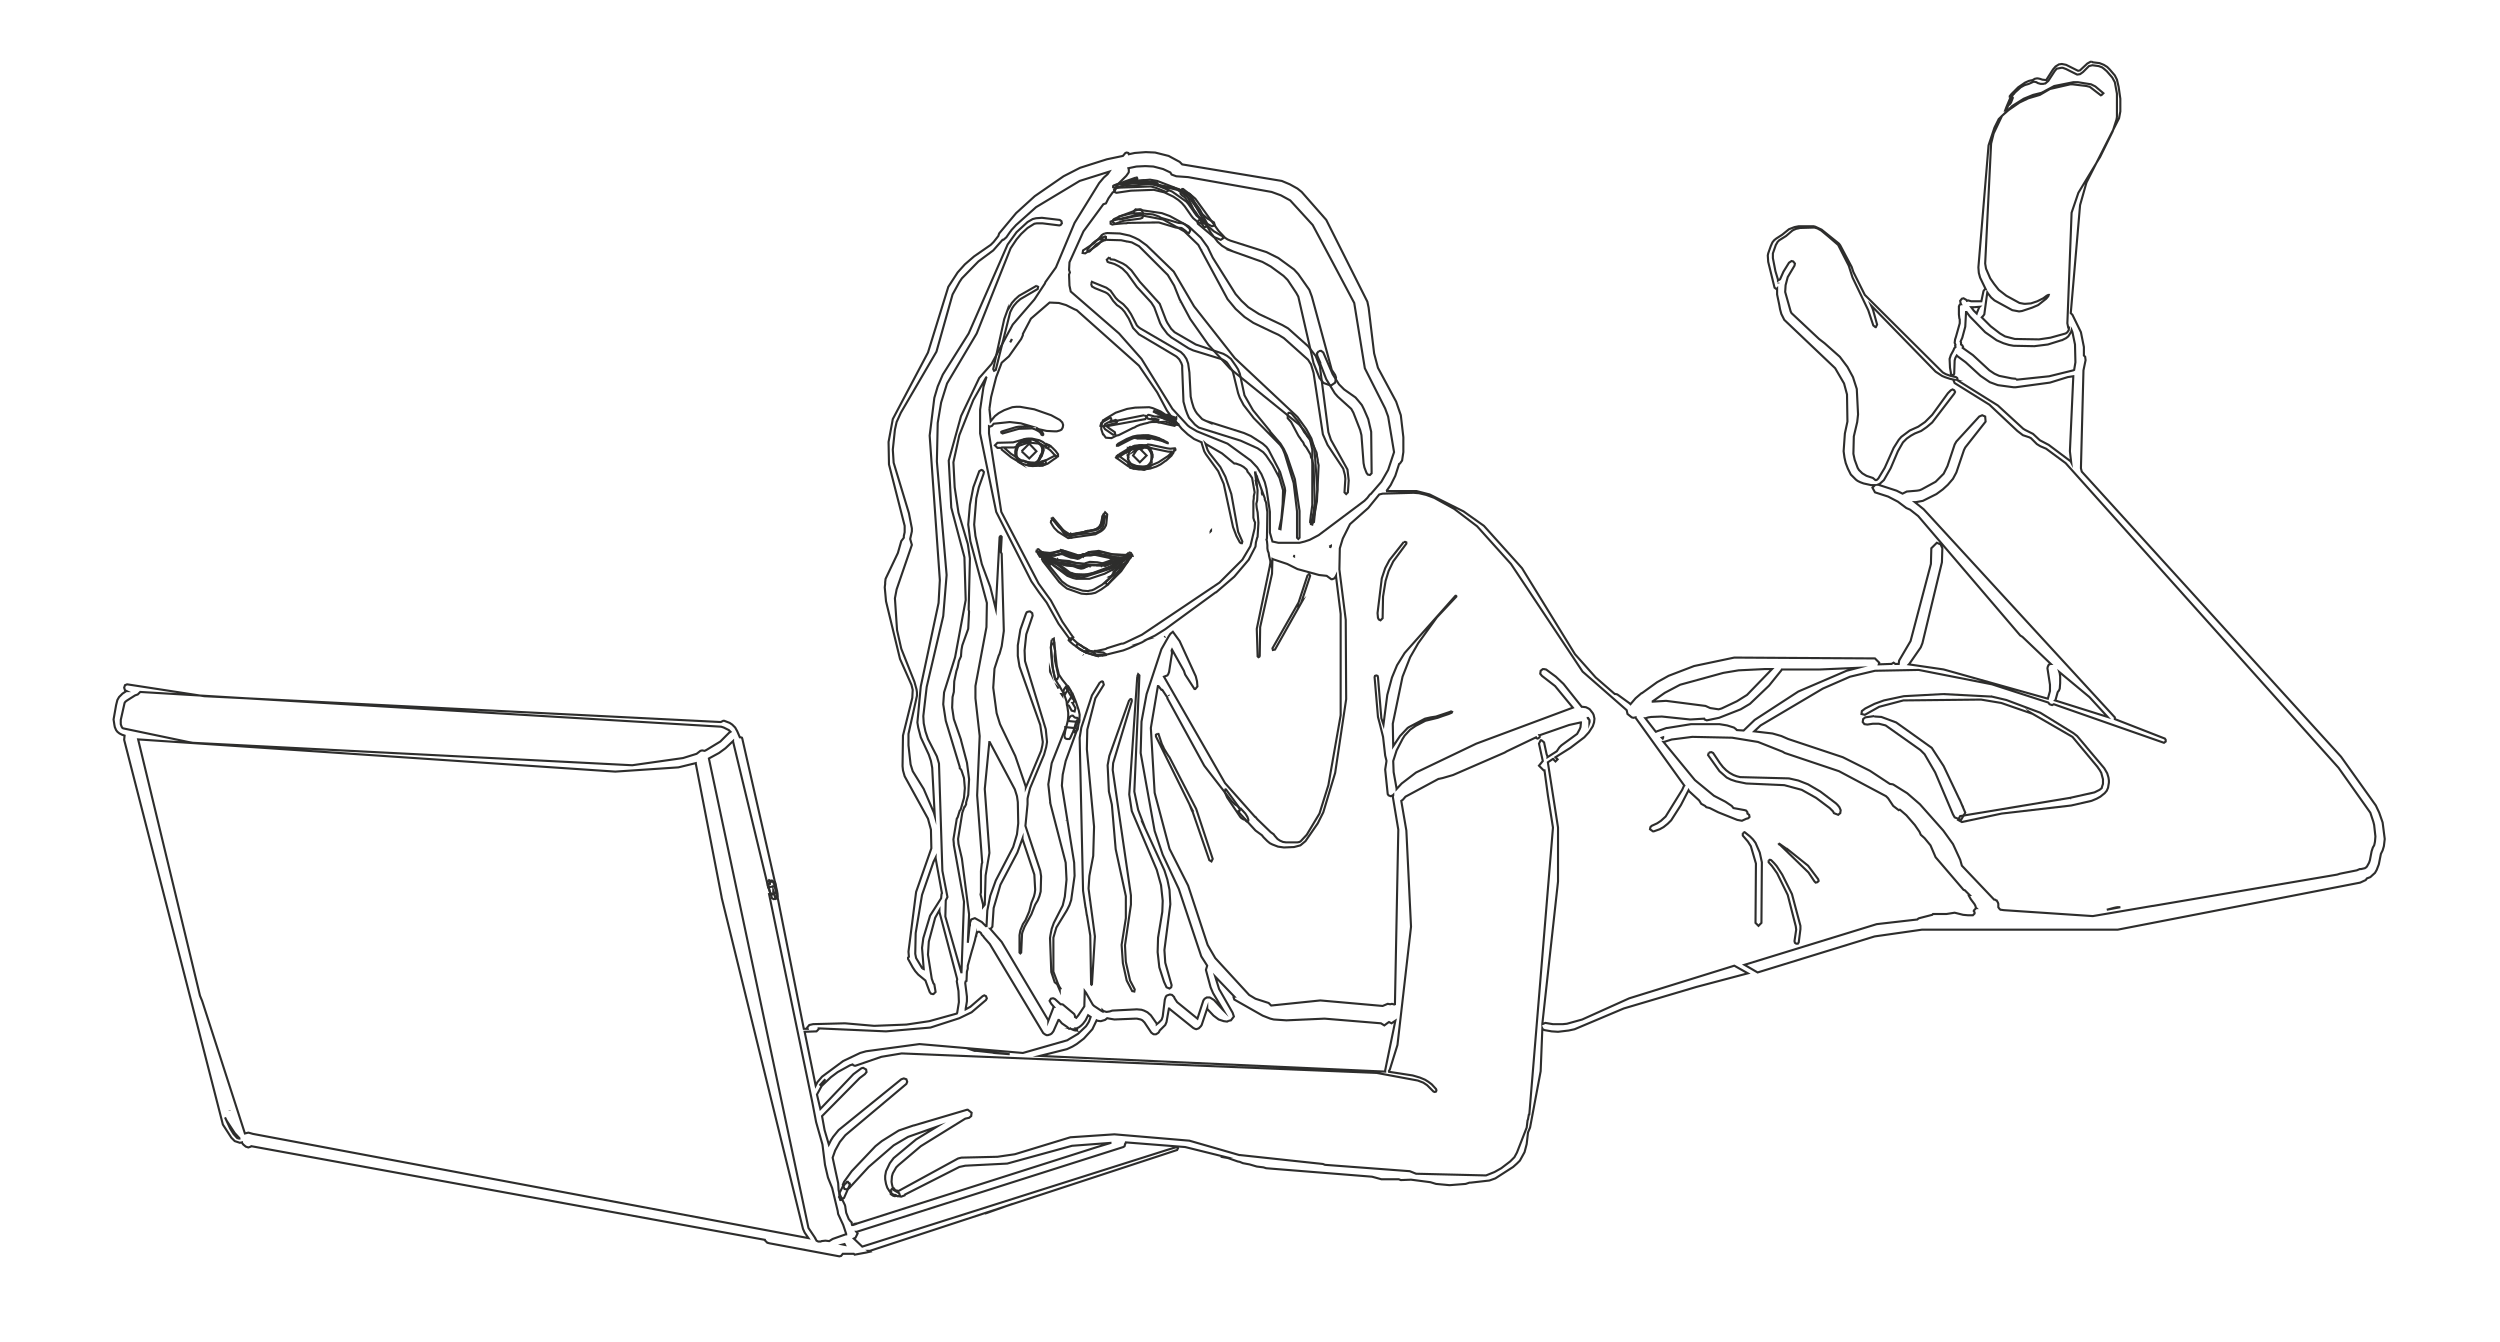 <?xml version="1.0" encoding="utf-8"?>
<!-- Generator: Adobe Illustrator 23.0.3, SVG Export Plug-In . SVG Version: 6.00 Build 0)  -->
<svg version="1.1" id="Layer_1" xmlns="http://www.w3.org/2000/svg" xmlns:xlink="http://www.w3.org/1999/xlink" x="0px" y="0px"
	 viewBox="0 0 590 316.6" style="enable-background:new 0 0 590 316.6;" xml:space="preserve">
<style type="text/css">
	.st0{fill:none;stroke:#2D2D2C;stroke-width:0.5;stroke-miterlimit:10;}
</style>
<polyline class="st0" points="475.1,22.9 475,22.9 474.9,23 474.6,23.3 474.1,24.6 474.1,24.7 474.2,24.7 474.3,24.6 474.6,24.2 
	475.1,22.9 475.1,22.9 475.1,22.9 "/>
<polyline class="st0" points="474.9,22.4 474.8,22.5 474.6,22.7 473.5,25.3 473.2,26.1 473.2,26.1 473.3,26.1 473.4,26 473.6,25.9 
	473.7,25.7 473.9,24.9 475,22.4 475.1,22.3 475,22.3 474.9,22.4 "/>
<polyline class="st0" points="499.1,214.2 497.2,214.7 500.4,214.1 499.7,214.1 499.1,214.2 "/>
<path class="st0" d="M442.3,169l-2.1,0.3l-0.5,0.4l-0.1,0.7l0.4,0.5l0.7,0.1l1.3-0.2l1.4,0l1.6,0.4l8.2,5.8l1,1l2.5,4.3l4.2,9.9
	l0.4,0.7l1.5,0.6l1-1.7l-1.4-3.3l0.1,0.3l-3.8-8l-2.8-4.3l-8.4-6l-3.5-1.3l-1.5-0.1L442.3,169 M463.1,190.1l0.2,0.4L463.1,190.1"/>
<path class="st0" d="M458.6,163.8l-9.3,0.5l-4.7,1l-2.2,0.8l-2.2,1.1l-0.8,0.6l-0.1,0.7l0.8,0.2l3.4-1.9l5.7-1.5l18.3-0.2l4.8,0.8
	l7.2,2.5l-0.1-0.1l9.7,5.6l6,7.2l-0.1-0.1l0.5,0.7l0.4,0.7l0.4,1.5l0,0.6l0,0.5l-0.2,0.6L496,186l-0.5,0.4l-1.2,0.6l-5.8,1.3l0,0
	l-25.9,4.3l-0.5,0.9l0.9,0.5l9.4-2l0,0l16.4-1.9l4.8-1.1l1.2-0.5l0.9-0.5l1-0.8l0.5-0.6l0.3-0.7l0.2-1.2l0-0.5l-0.1-0.7l-0.3-1
	l-0.7-1.2l-4.3-5.1l0.1,0.1l-2.2-2.6l-0.9-0.7l-7.8-4.8l-8-3l-3.4-0.8L458.6,163.8 M469.9,164.3l0.1,0L469.9,164.3 M470.3,165.6
	L470.3,165.6L470.3,165.6 M494,179.8L494,179.8L494,179.8 M488.2,188.4L488.2,188.4L488.2,188.4 M486.3,188.7l-0.2,0L486.3,188.7
	 M488.6,188.4l0.2,0L488.6,188.4"/>
<path class="st0" d="M331.3,127.9l-3.4,4.3l-1,1.9l-0.8,2.4l-1,8.2l0.1,1.1l0.2,0.4l0.4,0.2l0.5-0.5l0.1-5.1l0.6-3.7l0.7-2.3
	l1.1-2.3l3.1-4.2l0-0.3l-0.2-0.1L331.3,127.9 M331.2,128.9L331.2,128.9L331.2,128.9 M330.8,129.4L330.8,129.4L330.8,129.4
	 M330.3,130L330.3,130L330.3,130 M325.5,139.6L325.5,139.6L325.5,139.6"/>
<polyline class="st0" points="308.6,135.7 306.4,142.4 306.4,142.3 300.3,153 300.4,153.4 300.9,153.3 307.2,142.1 307.1,142.2 
	309.2,135.9 309,135.5 308.9,135.5 308.6,135.7 "/>
<path class="st0" d="M403.3,177.6l-0.2,0.6l2.7,3.8l1.7,1.5l1,0.5l1.2,0.4l2.4,0.5l9,0.4l4.1,1.1l3.4,1.9l3.2,2.4l0.8,0.8l0.2,0.4
	l1,0.4l0.5-0.4l0.1-0.7l-0.3-0.7l-0.4-0.5l-0.4-0.4l-3.7-2.8l-2.9-1.7l-2.3-0.9l-2.2-0.5l-11.5-0.3l-0.8-0.2l-0.8-0.3l-0.9-0.5
	l-0.8-0.6l-0.8-0.8l-0.7-0.9l-1.6-2.4l-0.4-0.2L403.3,177.6 M405.5,180.1L405.5,180.1L405.5,180.1"/>
<path class="st0" d="M419.8,199l0.1,0.3l0.2,0.1l6.7,6.5l1.4,2.1l0.3,0.3l0.4-0.1l0.3-0.3l-0.1-0.4l-2.4-3.2l-5-4l0,0l-0.1,0l0,0
	l-1.7-1.2l-0.1,0L419.8,199 M426.8,205.9L426.8,205.9L426.8,205.9 M421.8,200.1L421.8,200.1L421.8,200.1L421.8,200.1"/>
<polyline class="st0" points="417.4,203 417.4,203.5 418.2,204.4 419.4,206.1 421.9,211.2 423.8,218.6 423.9,219.4 423.5,222.1 
	423.6,222.5 423.9,222.7 424.3,222.7 424.5,222.4 424.9,219.3 424.9,218.5 422.9,211 420.6,206.4 419.3,204.4 418.7,203.7 418,203 
	417.7,202.9 417.4,203 "/>
<polyline class="st0" points="411.3,196.6 411.3,197.2 412.5,198.6 413.2,199.7 414.4,203.8 414.3,217.8 415,218.5 415.7,217.8 
	415.8,203.5 415.3,201.2 414.3,198.9 413.7,198.1 413,197.4 412,196.6 411.7,196.4 411.3,196.6 "/>
<path class="st0" d="M257.5,67l0.2,0.6l0.7,0.4l2.5,1l0.5,0.3l0.5,0.5l0.8,1.2l0.9,1l0.6,0.4l0.6,0.5l0.6,0.7l1,1.6l1,2.2l1.4,1.5
	l8.6,5.1l0.3,0.2l0.6,0.6l0.5,0.9l0.2,0.6L279,87l0.3,7.8l0.5,1.8l0.4,1.1l0.4,0.9l1.4,1.6l0.9,0.7l9.9,3.1l4,1.8l1.3,0.9l0.8,0.9
	l-0.1-0.1l1.5,2.2l1.6,3l0-0.1l0.9,3.1l-0.1,3.4l0-0.1l-0.3,3.4l0,0l0,0l0,0l-0.5,2.4l0.3,0.1l1.1-9.1l-0.1-0.7l-1.1-3.7l-2.7-5.2
	l-0.5-0.7l-0.9-0.8l-2.8-1.8l-1.6-0.7l-8.5-2.7l0.1,0.1l-0.9-0.4l-0.4-0.2l-0.2-0.1l-1.2-1.3l-0.4-0.6l-0.4-0.8l-0.4-1.3l-0.3-1.3
	l-0.3-5.7l-0.3-2.1l-0.4-1.1l-0.6-0.9l-0.7-0.7l-9.6-5.6l-0.4-0.3l-0.4-0.4l-1.4-2.7l-0.8-1.2l-1-1.1l-1.2-0.9l-0.6-0.6l-1-1.4
	l-0.2-0.3l-0.3-0.2l-0.7-0.5l-3.2-1.3l-0.2-0.1L257.5,67 M277.7,84.4L277.7,84.4L277.7,84.4 M302.3,122.5L302.3,122.5L302.3,122.5"
	/>
<path class="st0" d="M261.8,60.7l-0.6,0.6l0.2,0.5l0.5,0.2l0.1,0l1,0.3l1,0.5l0.9,0.6l1.1,1.1l2.3,3.2l3.4,3.7l0.7,1.1l1.4,3.8
	l0.5,0.9l1.2,1.6l0.9,0.8l4.1,2.6l1.1,0.5l6.5,2l0.5,0.2l0.5,0.3l0.4,0.3l0.3,0.4l1,1.5l0.2,0.5l1.2,4.9l0.4,1.1l0.9,1.7l2.4,3.1
	l6.2,6.3l0,0l0.6,0.9l0.5,1.2l0,0l2.1,6.9l0.8,6.7l0,6.2l0.3,0.3l0.3-0.3l0-6.3l-1.1-7.5l-1.9-5.6l0,0l0,0l0,0l-0.7-1.5l-0.8-1.3
	l-2.5-2.9l0,0l0-0.1l0,0l-4-4.9l-2-3.5l-1.1-5.1l-0.4-1l-0.5-0.8l-1.2-1.7l-0.9-0.7l-0.9-0.5l-6.5-2.2l-5-2.9l-0.8-0.8l-0.9-1.4
	l-0.3-0.6l0,0l-1.5-3.9l-4.7-5.2l-2-2.7l-1.2-1.1l-0.8-0.5l-2-0.9l-0.9-0.1L261.8,60.7 M289,85.1L289,85.1L289,85.1 M300,102
	L300,102L300,102 M303.8,107.4L303.8,107.4L303.8,107.4L303.8,107.4 M299.8,101.6L299.8,101.6L299.8,101.6L299.8,101.6"/>
<path class="st0" d="M260.7,55.1l-0.4,0.2l-0.3,0.2l-0.3,0.4l0.1,0.5l1,0.3l0.2-0.1l0.1,0l3.5,0.1L266,57l0,0l0.1,0l0,0l1,0.2
	l1.7,0.9l6.8,6.8l1.5,2.5l1.4,3.5l-0.1-0.3l0.3,0.6l-0.1-0.2l2.3,4.3l4.3,6.1l5.1,5.6l16.3,13.2l1.2,1.4l1.4,2.3l0.5,2.2l0,13.1
	l-0.3,2.2l0-0.1l-0.2,1.7l0,0.3l0.3,0.2l0.6-0.3l0.8-7.6l-0.7-9.8l-0.7-2.3l-1.2-2.2l-2.1-2.9l-14.8-13.9l-9.6-12.2l-4.8-8.2
	l-6.4-6.2l0,0l-1.8-1.3l-1-0.5l-1.2-0.5l-2.3-0.5l-3-0.1L260.7,55.1 M260.9,56.6L260.9,56.6L260.9,56.6 M309.2,104L309.2,104
	L309.2,104 M278.6,71.4l0-0.1L278.6,71.4 M266,57l-0.2,0L266,57"/>
<path class="st0" d="M267.5,49.9l0.2,0.5l0.5,0.2l6.3,1.2l5,2.8l3.3,3.2l6.9,12.8l1.9,2.3l2.1,1.9l2.1,1.4l4.8,2.3l-0.2-0.1l1.3,0.6
	l1.3,0.8l5.7,5.1l0.7,1.1L310,88l2.2,14.5l1.1,2.5l3.7,5.6l0.4,1.5l0.1,0.9l-0.2,3.2l0.4,0.4l0.4-0.4l0.2-2.8l-0.3-2.6l-3.9-7
	l-0.6-1.8l-2-15.5l-1-2.5l-1.8-2.3l-4.7-4.2l-1.4-0.8l-5.5-2.6l-2.5-1.6l-1.6-1.5l-1.4-1.6l-5.4-8.6l-1.2-2.5l-1.6-2.2l-2.9-2.7
	l-4.4-2.4l-1.9-0.7l-6.2-0.9l0,0L267.5,49.9 M268.2,50.6l0.2,0L268.2,50.6 M283.5,59l0.1,0.1L283.5,59"/>
<path class="st0" d="M266.3,42.8l0.3,0.3l5.3,0.3l6.3,1.5l2.2,1.1l0.4,0.4l0.3,0.4l0,0l4.7,8.2l1.6,2.1l1,0.9l1,0.6l1.3,0.6l-0.1,0
	l7.3,2.6l2,1.1l3,2.2l1,1l2,3l0.5,0.9l3.6,15.7l1.4,3.5l0.8,1l0.2,0.2l1.7,0.6l1-0.7l0.2-1.2l-0.2-0.6l-0.8-1.2l-4.7-17.3l-0.6-1.6
	l-2.6-3.7l-1-1.1l-3.7-2.7l-2.8-1.4l-8.5-2.7l-0.7-0.3l-0.6-0.4l-1.5-1.6l-5.5-7.6l-1.4-1.2l-2.5-1l-8.8-2l-2.7,0L266.3,42.8
	 M277.1,44.3L277.1,44.3L277.1,44.3L277.1,44.3z"/>
<polyline class="st0" points="311.2,82.9 310.8,83.4 310.9,84 311.2,84.7 311.1,84.6 313,89.5 313,89.5 315,92.8 315.7,93.6 
	318.9,96.5 319.4,97.4 321,101.5 321.3,102.7 321.8,109.3 322,110.3 322.5,111.6 322.8,112 323.3,112.1 323.7,111.7 323.7,111.2 
	323.6,101.9 322.9,98.9 321.9,96.6 321.4,95.6 320.5,94.5 319.9,93.8 317.2,91.9 316,90.7 314.5,88.3 312.3,83.2 311.8,82.8 
	311.6,82.8 311.2,82.9 "/>
<path class="st0" d="M303.9,97.6v1.1l0.8,0.9l1.7,3.2l0.4,0.6l-0.1-0.2l0.2,0.3l0.1,0.2l0.3,0.4l0.1,0.1l0.2,0.3l0.2,0.5l0.5,0.6
	l1,1.7l0.1,0.6l0.3,0.6l0.1,0.6l0.2,0.7l0.3,9l-0.2,1.1l-0.1,1l0,0l-0.6,2.8l0.3,0.1l1.1-5.5l0.4-8.5l-0.2-0.9l0-0.4l-0.2-0.9l0-0.3
	l-0.1-0.5l-1-2.2l-0.5-0.7l-0.1-0.3l-0.3-0.3l-0.1-0.1l-0.3-0.4l-0.1-0.2l-0.5-0.6l-1.4-2.5l-1.6-1.9l-0.6-0.2L303.9,97.6
	 M306.8,103.4L306.8,103.4L306.8,103.4"/>
<polyline class="st0" points="260.6,55.9 260.4,56 260,56.3 259,56.6 258.5,56.9 257.9,57.4 256.7,58.8 256.6,59 256.7,59.3 
	257,59.4 257.2,59.3 258.7,57.7 260.6,56.7 261,56.3 261,55.9 260.8,55.8 260.6,55.9 "/>
<path class="st0" d="M259.6,56l-1.4,1.4l-2.6,1.7l-0.1,0.6l0.6,0.1l2.7-1.8l-0.1,0.1l0.7-0.6l0.7-0.9V56l-0.3-0.1L259.6,56
	 M258.3,57.3L258.3,57.3L258.3,57.3"/>
<polyline class="st0" points="269.4,50.3 266.8,50.4 264.1,51.1 263.8,51.5 264.3,51.8 267.5,51.1 269.4,50.8 269.6,50.6 
	269.6,50.4 269.4,50.3 269.4,50.3 "/>
<polyline class="st0" points="248.2,151 248.1,151.7 248,152.9 248.3,156.9 249,160.3 249.8,161.6 249.9,161.8 249.9,161.8 
	249.9,161.8 250,161.8 250.2,162.2 250.6,162.9 251.1,163.7 251.2,164 252.3,162.4 250.7,160.4 249.9,159.2 249.4,157.2 
	248.7,150.7 248.7,150.7 248.2,151 "/>
<polyline class="st0" points="247.8,158.5 247.9,158.7 247.8,158.3 247.8,158.5 "/>
<polyline class="st0" points="249.8,162.5 249.8,162.4 249.7,162.3 249.8,162.5 "/>
<polyline class="st0" points="250.6,163.8 250.5,163.8 250.7,164.1 250.7,164.1 250.7,164 250.5,163.6 250.6,163.8 "/>
<polyline class="st0" points="251.8,166.1 252.1,168.2 252.1,169 252,170.1 252.5,170.2 254.7,170.4 254.8,168.7 254.6,167.7 
	253.9,165.6 253.2,163.9 251.8,166.1 "/>
<path class="st0" d="M251.4,172l-3.2,8.1l-0.8,5l0.5,4.6l-0.1-0.4l3.7,14.3l0.2,4l-0.4,4l-0.5,2.1l-2.1,4.1l-0.5,1.4l-0.3,1.5
	l-0.1,0.7l0.3,8l0.8,2.4l0.6,0.5l0.6,1.4l0-0.1l-0.4-1l0.1-0.1l0,0l-1.2-3.2l0-8l0.7-2.4l2.5-4.1l0.6-1.2l0.4-1.2l0.8-5.7l-0.1-3.1
	l-2.9-18.2l0.2-2.6l0.7-3.2l2.8-7.7l-2.9-0.3L251.4,172 M251.5,171.7l-0.1,0.2L251.5,171.7"/>
<polyline class="st0" points="251.7,193.7 251.7,193.7 251.7,193.6 251.7,193.7 "/>
<polyline class="st0" points="250.2,233.4 250.3,233.3 250.1,233 250.2,233.4 "/>
<polyline class="st0" points="250.4,234.2 250.4,234.2 250.4,234.2 "/>
<polyline class="st0" points="248.2,152.1 248,152.7 248.5,158 249,160.2 249.5,160.3 249.8,159.6 249,156 248.9,154.9 249,153.6 
	248.8,152.6 248.8,151.7 248.7,151.7 248.2,152.1 "/>
<path class="st0" d="M259.6,161l-1.9,3.1l-2.5,7.6l-0.4,2.4l0.8,36.1l0.6,4.1l0-0.2l0.3,2l0-0.2l0.8,4.9l0.2,11.5l0.1,0.1l0.1-0.1
	l0.7-11.3l-1.5-11.3l0.2-3l0.9-4.7l0.2-6.9l-1.7-18.3l0.1-4.6l1.9-7.4l2-3.2l-0.2-0.7l-0.2-0.1L259.6,161 M258.5,164.7L258.5,164.7
	L258.5,164.7 M257.2,212.4l0,0.1L257.2,212.4"/>
<path class="st0" d="M266.5,165.2l-4.7,13.2l-0.4,2.2l0.3,6.2l0.7,3.1l0.9,10.5l2.4,11.1l0,5.2l-1,6.3l0.3,4.3l0.9,4.1l1.3,2.5
	l0.5,0.1l0.1-0.5l-1.1-2.1l-1-4.4l-0.2-3.9l1.4-9.6l0-2.2l-4.3-29.6l0.1-1.6l4.4-14.6l0-0.3L267,165l-0.2,0L266.5,165.2
	 M265.7,211.3L265.7,211.3L265.7,211.3 M266.6,231.2L266.6,231.2L266.6,231.2"/>
<path class="st0" d="M268.4,159.6l-1.9,27.9l0.6,3.9l5.9,13.9l1,3.6l0.4,3.7l-0.1,2.6l-1,6.1l-0.1,3.4l0.4,3.6l1.1,3.4l0.6,1.3
	l0.7,0.3l0.4-0.3l0.1-0.5l-1.5-5.3l-0.2-3l1.4-10.8l-0.2-3.4l-0.5-2.4l-0.7-2.2l-4.9-10.7l0.1,0.1l-1.4-3.7l-0.9-4.3l1.2-27.4
	l-0.3-0.3L268.4,159.6 M268.7,172L268.7,172L268.7,172 M268.4,174.4L268.4,174.4L268.4,174.4 M274.3,210.1L274.3,210.1L274.3,210.1"
	/>
<polyline class="st0" points="273.1,173.2 272.8,173.4 272.8,173.8 281,190.4 280.9,190.3 281.3,191.3 281.3,191.3 281.4,191.3 
	281.4,191.3 281.4,191.4 281.4,191.4 281.4,191.4 281.4,191.4 281.4,191.4 281.4,191.4 281.4,191.4 281.4,191.4 285.4,203 
	285.9,203.3 286.2,202.7 282.3,190.9 276,178.7 275.7,178.3 274.9,177 274.6,176.5 274.6,176.4 274.2,175.6 273.4,173.2 
	273.3,173.2 273.1,173.2 "/>
<polyline class="st0" points="281.4,191.4 281.4,191.3 281.4,191.4 "/>
<polyline class="st0" points="281.4,191.4 281.4,191.3 281.4,191.3 281.4,191.4 "/>
<polyline class="st0" points="281.4,191.4 281.4,191.4 281.4,191.4 "/>
<path class="st0" d="M260.3,121.6l-0.1,0.3l-0.1,1l-0.1,0.4l-0.2,0.4l0,0l-0.2,0.3l-0.2,0.3l-0.2,0.2l-0.2,0.1l0,0l0,0l0,0l0,0
	l-0.1,0.1l-0.1,0.1l0,0l-0.1,0.1l-0.1,0l-0.1,0l-0.3,0.1l0.1,0l0.5-0.1l0.2,0l0.4-0.2l0.2-0.2l0.4-0.5l0.1-0.3l0.2-0.5l0.2-1.6
	l0-0.1l-0.1-0.1l0,0L260.3,121.6 M260.6,121.9L260.6,121.9L260.6,121.9"/>
<polyline class="st0" points="248.3,122.2 248.2,122.3 248.3,122.5 250.4,124.9 251.1,125.9 251.4,126.2 251.6,126.3 251.9,126.4 
	252.8,126.5 255.2,125.8 255.2,125.8 255.2,125.8 255.7,125.8 257.5,125.2 256.6,125.3 256,125.5 256,125.5 255.9,125.6 
	253.3,126.1 253.1,126.1 252.8,126.1 252.1,126.1 251.8,126 251.6,125.9 248.5,122.2 248.4,122.2 248.3,122.2 "/>
<polyline class="st0" points="255.2,125.8 255.2,125.8 255.2,125.8 255.2,125.8 "/>
<polyline class="st0" points="260.4,121.6 260.2,121.8 259.7,124.1 259.6,124.5 259.4,124.6 258.9,124.9 258.8,125 258.8,125 
	258,125.2 257,125.3 256.6,125.3 256,125.5 256,125.5 255.9,125.6 253.3,126.1 252.6,126.1 252.6,126.1 253,126.3 255.3,126 
	257.6,125.9 258.7,125.7 259.8,125.1 260.2,124.5 260.4,124.2 260.8,122 260.8,121.8 260.6,121.6 260.5,121.6 260.4,121.6 "/>
<polyline class="st0" points="252.6,125.8 252.6,125.8 252.8,125.8 252.8,125.8 252.6,125.8 "/>
<path class="st0" d="M260.5,121.4l-0.1,1.4l-0.2,0.9l-0.2,0.3l-0.5,0.4l-0.4,0.3l0,0l-0.1,0.1l-0.1,0.1l-0.1,0l-0.1,0l-0.3,0.1
	l-0.1,0.1l-5.6,1l-0.3,0.4l0.4,0.4l5.7-0.8l1.3-0.7l0.4-0.3l0.4-0.4l0.4-0.7l0.1-0.5l0.2-2.1l-0.5-0.5L260.5,121.4 M260,124.1
	L260,124.1L260,124.1"/>
<polyline class="st0" points="248.1,122.7 248,123.3 248.4,124 248.8,124.6 249.7,125.5 252.1,127 252.8,126.9 252.6,126.2 
	250.7,125 249.9,124.4 249.3,123.6 248.8,122.8 248.4,122.6 248.1,122.7 "/>
<polyline class="st0" points="245.9,130.8 246.2,131.1 246.4,130.8 246.2,130.5 245.9,130.8 "/>
<polygon class="st0" points="270.4,102.7 268.4,102.8 267.4,103 265.9,103.6 263.9,104.7 263.6,105 263.6,105.2 263.9,105.2 
	266.8,103.7 267.5,103.4 268.6,103.2 268.9,103.1 269.1,103.1 269.6,103.2 269.6,103.2 271.1,103.2 271.1,103.2 272.9,103.6 
	273.6,103.9 273.8,103.7 273.8,103.6 273.7,103.5 273.5,103.4 273.5,103.4 272.6,103.1 271,102.7 270.4,102.7 "/>
<path class="st0" d="M493.5,14.5l-0.9,0.5l-1.5,1.4l-0.2,0.2l0,0l-0.4,0.1l-0.1,0l-2.8-1.4l-1-0.2l-0.7,0.1l-0.8,0.5l-0.6,0.7
	l-1.6,2.5l-0.9-0.1l-0.6-0.2l-0.5-0.1l-0.2,0l-0.5,0.1l-0.5,0.3l-0.5,0.1l-0.4,0.1l-0.9,0.4l-1.6,1.1l-1.6,1.6l-0.4,0.5l0,0.1l0.1,0
	l0.5-0.4l2-1.8l0.9-0.5l1-0.3l1.1-0.5l0.2,0l0,0l0.5,0.1l0.3,0.2l0.7,0.2l0.6,0l0.4-0.1l0.1,0l0.7-0.6l1.5-2.3l0.5-0.6l0.1,0l1-0.2
	l0.3,0l0.8,0.3l2.6,1.3l0.1,0l0.6-0.1l0.7-0.5l1.2-1.2l0.1-0.1l0.1-0.1l0.8-0.2l1.5,0.2l0.8,0.3l0.4,0.3l0.7,0.6l1.3,1.5l0.6,1.1
	l0.5,2.7l0,5.5l-0.1,0.6l-0.9,2.8l-3,6.1l-0.2,0.3l0,0l-4.9,8.1l-1.6,4.7l-1,26.1l0.2,1l0.1,0l0.1,0l0,0l0,0l-0.1,0.7l-0.1,0.1
	l-0.2,0.3l-0.1,0.1l-0.3,0.2l-3.6,1l-2.7,0.4l-5.7-0.1l-2.3-0.6l-1.2-0.7l-2.2-1.7l-2.1-2.1l0.3-0.3l0,0l0.3-0.4L469,69l0.2,0.3
	l0.7,0.9l0.8,0.7l4.2,2.3l1.6,0.3l0.7-0.1l2.4-0.8L481,72l1.9-1.5l0.5-0.6l0.1-0.3l-0.1,0l-0.4,0.2l-0.8,0.6l-1.4,0.7l-1.5,0.5
	l-1.3,0.1l-0.3,0l-1.1-0.2l-3.1-1.7l-1.8-1.4l-1.1-1.4l-0.9-1.3l-1-2.3l-0.2-1.2l1.4-28.3l0.6-2.4l1.9-4l0-0.1L474,26l2.6-1.8l2.1-1
	l2.7-0.8l2.4-1.4l4.8-1.1l0.5,0l3.3,0.4l0.8,0.2l2.6,2h0l0.2-0.1l0.1-0.1l0.3-0.3l-1.9-1.6l-1-0.5l-3.1-0.5l-1.1,0l-4.5,0.9l-3,1.6
	l-2,0.5l-2.2,0.9l-2.7,1.7l-3.2,3.1l-1,2l-1.4,4.2l-2.4,28.8l0.1,1.3l0.3,1.1l1.3,2.7l-0.1,0l-0.1,0.1l-0.3,0.4l-0.5,2.4l-2.4,0
	l-0.7-0.2l-0.3,0.1l-0.1-0.2l-0.7-0.4l-0.4,0.1l-0.4,0.5l0.1,0.6l0.1,0.2l0,0l-0.1,0l-0.2,0.1l-0.2,0.4l0,1.9l0.1,0.9l0.1,0.3l0,0.9
	l-0.9,3.2l-0.2,0.6l-0.1,0.8l0.2,0.5l-0.1,0.2l0.1,0.3l-0.3,0.3l-0.2,0.5l-0.6,1.1l-0.3,0.9l0.1,2.1l0.1,0.6l0.1,0.5l0,0.1l0,0.2
	l0.1,0.2l0.3,0.1l0.1,0l0.2-0.1l0.1-0.2l0-0.2l0.1-2.9l0.1-0.4l0.1-0.3l0.3-0.5l0.2,0.2l1.9,1.4l3.5,3.2l2.2,1.5l1.9,0.7l3.7,0.5
	l0.5,0l8.1-1.1l4.2-1.3l1.3-0.2l0,0l0,0.1l-0.8,17.6l0.3,2.6l-0.1-0.2l-5.2-3.9l-2.1-1.1l-1.6-1.5l-1.8-0.9l-0.5-0.3l-6-5.5l-9.6-6
	l0.1-0.1l-0.1-0.4l-0.3-0.2l-1.3-0.3l-1.1-0.4l-0.7-0.4l-18.4-18.3l-2.7-5.4l-0.4-1.2l-2.7-5.1l-0.3-0.4l-4.1-3.3l-1.5-0.7l-0.4-0.1
	l-3.5,0l-1,0.2l-1.3,0.5l-1.6,1.3l-1.4,0.9l-0.5,0.4l-0.4,0.5l-0.4,0.9l-0.6,1.7l-0.1,0.5l0.1,1.5l1.5,6.1l0.4,0.3l0.1,0l0.1-0.1
	l0,0.1l0,1.3l0.5,2.4l0,0l0.2,1.1l0,0l0.3,1.1l0.7,1.4l12,11.4l2.1,3.6l0.7,2.6l0.1,6.4l-0.6,2.8l-0.3,4.2l0.2,1.5l0.3,1.3l0.5,1.3
	l0.7,1.4l1.2,1.2l0.4,0.3l0.6,0.3l0.8,0.3l1.8,0.4l0.2,0l0.5,0l0.2,0l-0.6,0.6l0.6,1.1l3.1,1l2.3,1.2l2,1.5l0.9,0.4l1.9,1.5
	l24.1,28.2l0.5,0.3l6.7,6.4l0,0v0l-0.1,0l-0.4,0.2l-0.2,0.4l-0.1,0.4l0.6,3.9l0,1.1l0,0.3l0,0.1l-0.5,1.8l-24.6-6.9l-8.2-1.2
	l0.1-0.1l2.7-3.9l0.4-1l4.6-19.1l0.1-3.3l-0.4-0.9l-0.9-0.4l-1.3,1.3l-0.1,3.7l-4.8,18.2l-2.7,4.6l-0.1,0.8l0,0l-0.8,0l-0.4-0.3
	l-0.5,0.3l-0.3,0l-2.7,0.1l0,0l0.1-0.4l-1-1l-33.2-0.2l-9.5,2l-6,2.3l-2.7,1.5l-3.6,2.6l0,0l-0.1,0l-1.4,1.2l-1.2,1.4l0,0l-0.2-0.2
	l-2.9-2.1l-0.4-0.1l-0.2,0l-4.5-3.9l-4.9-5.5l-12.5-20.3l-9-10l-4.8-3.4l-8-4l-3.1-0.8l-7.2,0l0.1,0l1-1.4l1.1-2.2l0.9-2.8h0
	l0.2-0.1l0.5-0.7l0.3-2l0-3.5l-0.6-5.2l-1.1-3.2l0,0l-4.3-8l-0.9-3.4l-1.3-10.8l-0.3-1.4L313,51.9l-5.8-6.6l-1-0.8l-1.8-1l-1.9-0.8
	l-23.5-3.9l-0.6-0.6l-2.6-1.4l-3.2-0.8l-2.2-0.1l-2.6,0.2l-1.4,0.3l0,0l-0.1-0.3l-0.4-0.1l-0.3,0.1l-0.6,0.7l-3.8,0.8l-6.3,2l-3.9,2
	l-6.8,4.7l-4.4,4l-4,4.8l-0.2,0.6l-1.1,1.4l-0.7,0.7l-3.9,2.7l-2.2,1.9l-1.7,1.9l-2.2,3.4L219,83.2l-8.3,15.7l-1,5.4l0.1,5.3
	l3.7,14.5l0,1.5l-0.2,0.9l0,0.4l-0.6,0.8l-0.8,2.8l-2.9,6.1l-0.1,0.8l0,0.4l-0.1,0.8l0.3,3.3l3.3,13.6l2.7,6.1l0.3,1.2l-0.1,1.9
	l-2.2,8.9l-0.1,7.2l0.1,1l0.4,1.4l5.5,10l0.7,2.6l0.1,4.4l-3.6,10.3l-1.8,14.1l0.1,1.2l-0.2,0.2l0,0.3l1.1,2l0.6,0.9l0.7,0.8
	l1.7,1.4l1,2.7l0.3,0.4l0.4,0.1l0.2,0l0.5-0.5l-0.3-1.8l-0.2-0.2l-0.4-1.1l-0.9-5.7l0.2-3.1l1.5-5.6l1-1.8l0,0.1l0,0.3l4.2,15.9
	l-0.1,0.5l0.4,2.3l0.1,2.6l-0.4,2.5l-0.1,0.2l-6.5,1.8l-5.4,0.8l-7.6,0.3l-6.9-0.6l-7.5,0.2l-0.9,0.2l-0.5,0.6l0.1,0.3l-0.1,0
	l-0.8,0l-6.4-32.1l-1.8,0.3l10.2,49.1l0,0l0.9,4.7l0,0l1.5,5.3l0.6,4.8l0.7,3l1,2.5l1.3,5.4l0,0l0.1,0.7l1.2,2.6l0.1,0.3l0.2,0.6
	l0,0l0,0l0.4,1.2l0,0.1l-0.1,0l-3.1,1.1l-0.8,0.5l-0.9-0.1l-0.9,0.1l-0.2,0.1l0,0h0l-0.1,0l0,0l-0.1,0h-0.4l-0.2-0.1l-0.2-0.1
	l-0.2-0.4l0,0l0,0l-0.1-0.1l0-0.1l-1.6-2.4L167.3,179l0,0l2.4-1.3l1.5-1.1l1.8-1.7l0,0l0,0.1l8.3,34.4h0l1.8-0.3l-7.9-34.7l-0.1-0.3
	l-0.3-0.1l-0.2,0l0,0l-0.6-1.4l-0.5-0.9l-0.4-0.4l-0.3-0.3l-0.6-0.4l-1.3-0.5l-0.2,0l-0.6,0.3l-121.9-6.1L30,161.5l-0.5,0.2
	l-0.2,0.6l0.2,0.6l0.4,0.2l0,0l0,0l-0.1,0l-0.9,0.6l-0.8,0.8l-0.4,0.7l-0.3,1.2l0,0l-0.6,3.4l0.2,1.3l0.1,0.5l0.3,0.7l0.3,0.4
	l0.5,0.4l0.6,0.3l0.6,0.2l0,0l-0.1,1l23.3,90.8l2,3.1l0.8,0.8l1.2,0.4l0.5-0.1l0,0.1l0.3,0.4l0.6,0.5l0.6,0.2l0.6-0.2l0.1-0.1
	l121.2,22.1l0,0.1l0.6,0.6l0.1,0l0.3,0.1l16.6,3.1l0.4-0.1l0.4-0.5l2.6,0l0.2,0.2l2.7-0.5l0-0.1l0,0.1l0.9-0.2l-0.3-0.2l0.1,0l0.2,0
	h0l72.5-23.8l0.2-0.4l-0.3-0.3l-2,0.6h0l-72.2,22.9l-2-1.9l0.2-0.1l0.2-0.1l0.5-1l-0.3-0.4l0.1,0l62.9-20l0.3-0.2l0.1-0.4l0-0.1
	l0.1-0.1l0.1-0.3l14,1.1l9.3,2.3l0,0l-0.1,0l-0.2,0.1l1.1,0.2l2.3,0.8l0.5,0.1l0.7,0.3l1.6,0.3l1.7,0.5l1.6,0.2l0.6,0.2l25,2
	l2.2,0.6l4.1,0l0.5,0.2l2.4-0.1l4.6,0.6l1.3,0.4l3.2,0.3l3.8-0.3l0.9-0.3l0.3,0l4.4-0.5l1.4-0.5l4.2-2.7l0.9-0.8l0.7-0.7l1.1-2
	l0.5-1.9l0.3-2.6h0l0-0.1l0.5-1.2l2.5-13.3l0.4-10.1v0l0.1,0.2l0.4,0.2l1.7,0.3l1.5,0.1l2.5-0.3l1.4-0.3l11.6-4.9l17.2-5.1l0,0
	l12.1-3.2l-3.2-1.8l-24.8,7.7l-11.1,5l-3.6,1l-1,0.1l-2.3,0l-1.8-0.3l-0.7,0.3l0-0.1l3.7-33.6l0-12.7l-2.4-15.4l1.2-0.8l0.1,0l0,0.1
	l0.5,0.5l0.5-0.5l-0.5-0.5l0,0l3.5-2.2l0,0l3.3-2.5l1.1-1.2l0.9-1.4l0.3-0.9l0.1-0.9l-0.2-0.9l-0.2-0.4l-0.7-0.9l-0.3-0.2l-0.6-0.3
	l-0.8-0.1l-0.2,0l-4.3-5.4l-1.8-1.7l-2.3-1.7l-0.5-0.1l-0.3,0l-0.5,0.4l-0.1,0.7l0.4,0.5l3.1,2.4l4.2,5.1l0,0l-22.8,8.5l0,0
	l-14.2,6.8l-3.4,2.6l-1.2,1.3l0-0.1l-0.7-3.9l-0.1-2.6l0.8-2.5l1.4-2.7l0.5-0.8l1.3-1.4l1.3-0.9l2.3-1.2l2.9-0.7l1.1-0.4l1.5-0.5
	l0.7-0.3l0.1-0.2l-0.2-0.1l-0.1,0l-0.2,0.1l-3.3,1.1l-1.3,0.2l-1.3,0.3l-3.8,2l-0.3,0.2l-1.8,1.9l-1.6,2.4l0-0.1l-0.1-5.2l2.3-11.1
	l1.8-4.6l1.9-3.3l4.4-6.1l4.6-4.9l0-0.1l-0.1-0.1l-0.1,0l-0.1,0.1l-11.9,13.4l-1.8,2.9l-1.2,2.9l-1.1,4.1l-0.9,7l-0.5-1.5l-0.8-9.7
	l-0.1-0.3l-0.3-0.1l-0.3,0.1l-0.1,0.3l0.8,9.4l0.4,1.5l0,0l0.8,3.2l0,0l0.5,4.4l0.3,1.2l0,0.2l-0.3,1.9l0.6,5.8l0.2,0.3l0.5,0.2
	l0.5-0.2l0.1-0.1l0,0.1l-0.1,0.3l1.3,7.8l-0.8,41.4l0-0.1l-0.7-0.2l-0.4,0.1l-0.6-0.1l-1.2,0.5l-14.7-1.3l-11.6,1.2l-0.6-0.6l-3.1-1
	l-1.5-0.9l-8-8.7l-1.8-3.1l-4.6-14l-4.4-8.7l-3.5-13.2l-0.9-15.3l1.7-10.1l0,0.1l0.8,1l0.1,0l0.1,0l1.2,1.8l0,0.2l8.7,15.9l6.5,8.4
	l0.7,0.7l0.5,0.3l0.4,0.4l0.1,0.2l0.1,0.1l0.1,0.4l-0.1,0.2l-0.2,0.1l-0.2-0.1l-0.1-0.1l0,0l4.3,4.7l1.5,1.1l0.4,0.5l0.9,0.9
	l0.6,0.5l0.6,0.3l1.3,0.5l1.4,0.2l2.4-0.1l1.5-0.4l1.2-1l2.9-4.2l1.3-2.6l2.8-9.3l2.6-17.4l-0.1-18.7l-1.5-11.9l0.1-5l0.7-2.3
	l1.7-3.4l4.3-3.8l2.6-3.2l0.8-0.2l7.3-0.2l1.3,0.1l1.7,0.4l1.9,0.7l4.7,2.6l5.4,4.1l8,8.9l16.9,25.4l10.4,9.1l0.2,0.9l1,0.8l0.4,0.1
	l0.5-0.1l0,0.1l11.5,16l-0.1,0.1l-0.4,0.9l-3.9,6.3l-1.1,1l-0.9,0.6l-1.3,0.6l-0.3,0.3l-0.1,0.5l0.7,0.5l0.2,0l1.4-0.5l0.9-0.5
	l1-0.8l0.8-0.8l2.3-3.6l1.8-3.5l0.1,0.2l2.4,2.2l0.5,0.8l0.9,0.5l0.3,0.3l0.8,0.2l2,1l4.5,1.8l1.1,0.2l1.1-0.5l0.1,0l0.3-0.1
	l0.3-0.3l-0.1-0.5l-0.4-0.3l0,0l0,0l0-0.3l-0.3-0.4l-0.3-0.1l-2.7-0.5l-0.4-0.5l-1.5-1l-2.7-1.4l-4.5-3.7l-7.4-9l0.1,0l1.9-0.6
	l0.1,0l0,0l4.7-0.6l9.4,0.2l6.1,1l5.8,2.3l0.5,0.3L434,182l11.1,5.9l0.5,0.5l1.2,1.8l1.3,1l0.2-0.1l0.1,0l1.5,1.3l2,2.3l1.1,1.6
	l0.3,0.7l0.9,0.8l1.4,1.7l1.2,2.8l6.6,7.7l0.3,0.1l1.1,1.1l-0.2,0l0,0.1l0.5,0.9l0,0l0.9,1.2l0.2,0.4l0.1,0.4l0,0l0.1,0.1h-0.1l0,0
	l-0.1,0.2l-0.3,0.3l-0.1,0.2l0.2,0.3l0,0.3l-0.4,0.4l-1.2,0l-1.1-0.1l-2-0.5l-1.9,0.3l-3.2,0l-0.1,0.1l-0.1,0.1l-3.1,0.8l-0.2,0.1
	l-0.2,0.2l-9.6,1.1l0,0h0l-31.2,9.6l3.1,1.8l27.6-8.5l11.2-1.6l46.2,0l57.2-11.1l1.3-0.6l0.3-0.4l0.8-0.3l1.1-1l0.4-0.7l0.5-1.3
	l0.5-2.5l0.4-0.8l0.3-1l0.2-1.7l-0.5-3.9l-0.8-2.3l-0.8-1.7l-8.2-11.5l-61.2-67.3l-0.2-0.8l0.6-23.1l0.5-2.4l-0.1-0.8l-0.3-0.3l0-2
	l-0.7-3.5l-2-4.1l-0.4-0.4l2.2-25.5l1.5-5.3l7.7-15.2l0.3-1.6l0-3l-0.4-2.8l-0.4-1.7l-0.5-1l-1.2-1.4l-0.6-0.6l-0.8-0.5l-1-0.4
	l-1.6-0.2L493.5,14.5 M266.3,39.7l1.9-0.4l2.1-0.1l1.9,0.1l2.3,0.6l1.7,0.8l0.3,0.5l1.1,0.4l2.8,0.2l19.7,3.5l2.2,0.8l2.2,1.2
	l5.3,5.8l4.7,8.8l0,0l0,0h0l0,0l5.1,9.6l2.5,15.4l4.8,9.5l0.7,1.9l1.4,8.4l-1.4,4.2l-1.6,2.8l-2.5,2.9l-0.2,0.1l-0.6,0.8l-0.7,0.7
	l-10.8,8.1l-2.1,1.1l-1.2,0.4l-1.2,0.3l-5,0l-1.4-0.3l-0.6-2.1l0-4.9l-0.8-5.4l-0.4-1.6l-0.8-1.9l-1-1.6l-1.5-1.6l-5.5-4l-7.2-2.9
	l-1.7-1l-0.5-0.4l-3.6-3.9l-7.3-11.8l-5.3-6l-11.4-9.9l-0.3-1.4l-0.1-2.6l0.2-0.5l-0.2-0.6l0.1-1.8l3.3-7.3l4.7-6.4h0L261,48
	l0.6-1.2l1-1.4l0.4-0.2l0.3-0.6l0.4-0.5l0.1-0.6l0,0l2-2l0.5-0.7l0.1-0.2l0-0.6L266.3,39.7L266.3,39.7L266.3,39.7L266.3,39.7
	L266.3,39.7L266.3,39.7z M220.4,191.8l-2.4-5.6l-2.6-4.2l-0.5-1.6l-0.5-4.5l0-2.7l2-9l0-0.8l-0.1-0.7l-0.5-1.8l-3.1-7.8l-1-4.4
	l-0.5-7.5l0.4-2.1l3.6-10.5l-0.4-1.4l0.4-1.8l0-0.7l-0.7-3.6l-3.6-11.9l-0.2-3.1l0.5-4.7l0.4-1.8l1-2.2l8.4-14.4l3.8-13.5l1.6-2.9
	l0.6-0.9l3.9-4l3.5-2.6l2.2-2.5h0l0.2,0l0.7-0.6l0.9-1.3l0.1-0.1l0.2-0.3l1.1-1.2l4.7-4.2l10.3-6.2l7-2.2l-0.4,0.6l-0.9,0.8
	l-1.1,1.3l-5.8,9.4l-4.4,10.5l-2.5,3.5l-0.1,0.3l-2.5,3.8l-5.1,5.9l-5,9.3l-2.9,3.3l-4.3,9l-2.9,10.5l0.6,11.1l3.1,11.7l0.3,10.1
	l-2.5,13.5l-2.6,8.3l-0.2,2.8l0.6,3.9l3.3,10.9l0,0.3l0.2,0.2l0.2,0.3l0.6,1.8l0.2,2.4l-0.2,2.3l-0.8,2.8l-0.2,0.2l-0.5,1.6
	l-0.2,0.3l0,0l-0.8,4.9l0.1,1l0,0.1l0,0.2l2.4,13.4l-0.6,16.9l0-0.1l-3.8-13.3l0.1-3.8l0.4-0.8l-1.2-6.2l-0.8-25.3l-0.5-1.7
	l-2.1-4.1l-0.6-1.8l-0.4-1.9l-0.1-1.7l0.8-6.9l3.9-16.7l0.8-9.7l-2.3-26.8l0.2-9.1l0.8-4.8l1.4-4.5l7-11.8l8-20.1l1.4-2.1l1.1-1.3
	l1.5-1.4l1.6-1l0.6-0.1l1.3,0l4,0.5l0.3-0.1l0.3-0.4l-0.1-0.5l-0.4-0.3l-4.2-0.5l-1.4,0.1l-0.8,0.2l-1.2,0.7l-2.6,2.4l-2.1,2.9
	l-9.2,21l-6.1,9.7l-1.2,2.8l-0.8,2.7l-1.1,8.9l2.4,34.1l-0.3,5.4l-4.2,19.7l-0.8,8.5l0.2,1.2l0.6,2.3l1.9,4.1l0.5,1.5l0.3,1.6
	l0.6,11.3L220.4,191.8 M419.6,66l-0.6-2l-0.6-3.1l0-0.9l0-0.2l0.7-2l0.3-0.5l0.1-0.2l0.4-0.4l1.6-1l1.4-1.2l0.3-0.2l0.7-0.3l0.5-0.1
	l0.4-0.1l3.4-0.1l0.7,0.2l0.9,0.5l1.8,1.5l0,0l2.2,1.9l2.5,4.9l0.9,2.8l3.7,7.7l1.2,3.6l0.5,0.4l0.1,0l0.3-0.6l-1-3.6l-0.4-0.9
	l0.1,0.1l15.1,15.5l1.5,1l0.7,0.3l1.2,0.4l0.9,0.2l-0.1,0l0,0.1l0.3,0.7l8.2,5.1l6.6,6.2l1.3,1l1.5,0.5l0.4,0.2l1.4,1.4l0.8,0.5
	l1.4,0.6l4.6,3.4l64.4,71.9l7.5,10.6l0.7,2.1l0.2,0.8v0l0.3,2.7l-0.1,1.2l-0.1,0.5l-0.1,0.4l-0.3,0.5l-0.3,0.9l-0.4,2.1l-0.2,0.6
	l-0.5,0.9l-0.2,0.2l-0.3,0.2l-0.9,0.2l-0.3,0l-0.7,0.3l-4,0.8l-0.6,0.2l-43.5,7.4l-0.1,0l-14.1,2.4l-21-1.4l-0.7-0.1l-0.1,0
	l-0.1-0.1l-0.1-0.1l-0.1-0.1l-0.2-0.3l0-0.1l0-0.7l-0.1-0.3l-0.3-0.5l0,0l0,0l-0.1,0l-0.3-0.2l-0.2,0l-7.6-8l-0.4-1.4l-1.7-3.7
	l-2.3-3.2l-5.5-6.2l-3-2.6l-3.2-2l-0.2-0.1L446,185l0,0l-4.7-3.1l-6.4-3.2l-12.9-4.3l0,0l0,0l-1.6-0.7l-2.1-0.6l-4.3-0.5l0.1-0.1
	l1.4-1.3l14.7-8.7l6.4-2.8l5.9-1.4l10.3-0.2l17.3,3.4l13.3,4.3l0.3,0.4l0.6,0.2l0.4-0.2l26,9.1l0.4-0.3l0-0.4l-0.2-0.3l-11.8-4.6
	l0-0.4L454,120.2l-2.1-1.7l0.1,0l0.2,0l1.6-0.3l3.2-1.6l1.5-1.1l1.2-1.1l1.2-1.4l0.8-1.5l1.8-5.3l0.3-0.6l4.8-6.1l-0.1-1.2l-0.7-0.3
	l-0.7,0.3l-5.4,5.9l-0.4,0.7l-1.7,5.1l-0.9,1.8l-1.9,1.9l-3.3,1.8l-0.5,0.2l-0.6,0.1L450,116l-1,0.5l0,0l-1.4-0.7l-4.3-1.4l-0.2,0
	l0,0l0.5-0.2l1-0.9l1.6-2.8l1.7-4l1.2-2.1l0.9-0.9l1-0.7l0.9-0.5l1.5-0.6l1.3-0.9l1.3-1.1l5.2-6.8l0.2-0.4l-0.2-0.4l-0.4-0.2
	l-0.4,0.2l-0.7,0.7l-3.7,5.1l-1.7,1.7l-1.6,1.1l-2,0.9l-2,1.5l-0.6,0.7l-1.2,1.9l-2.1,4.7l-1.5,2.5l-0.3,0.3l-0.2,0.1l-0.2,0
	l-0.6-0.5l-1.5-0.5l-1-0.6l-0.8-0.8l-0.3-0.5l-0.7-1.9l-0.3-1.4l0.1-4.1l0.8-3.4l0.2-1.8l-0.3-6l-0.9-2.8l-1.3-2.4l-1.8-2.4
	l-3.6-3.2l-1.3-1l-6.5-6.1l-0.2-0.4l-1.3-4.6l0.1-1.6l0.5-1.9l1.6-2.7l0.1-0.5l-0.4-0.5l-0.4-0.1l-0.6,0.4l-1.3,2.1l-0.8,1.8h0
	l-0.5,0.3L419.6,66 M419.7,66.9l0-0.2L419.7,66.9L419.7,66.9L419.7,66.9L419.7,66.9z M233.5,96.5l0.4-2.8l1.2-4.7l1.3-3.4l1.7-1.5
	l2.9-4.1l0.4-0.9l0-0.3l1.9-3.6l4.4-3.8l2.2,0.1l1.7,0.5l2,1l0.5,0.2l0,0l14.7,13.1l4.3,6.3l2.3,4.3l1.1,1.5l-0.2,0l-0.2-0.2
	l-0.4-0.2l-0.5-0.1l-0.1,0l-1.2-0.8l-1.9-0.8l-0.8-0.2l-3.3,0.1l-1.9,0.3l-2.7,0.9l-2.5,1.5l-0.1,0.1l-0.4,0.2l-0.4,1.4l0,0.7
	l0.4,1.2l0.1,0l0.5,0.7l0.1,0.1l1.3,0.1l1.2-0.6l0.5-0.1l3.4-1.7l0.3-0.1l0.2-0.1l0.3-0.2l1-0.4l0,0l0.1,0l0,0l0,0l0.7-0.2l0.9-0.2
	l0.2-0.1l0.7-0.1l1.2,0l0.5,0.1l0.4-0.1l1.2-0.1l1.1,0.4l0.6,0.3l0.1,0l0.2-0.1l0-0.2l-0.1-0.2l-0.1-0.1l0,0l0,0l0.3-0.4l0-0.2
	l0,0.1l1.7,2.1l1.4,1.3l1.5,1.1l1.8,0.8l0,0.2l0.6,1.9l0.4,0.7l2.9,4l1.3,3l2.2,10.2l0.8,2.1l0.8,1.5l0.3,0.2l0.2,0l0.1-0.4l-1-2.3
	l-1.6-8.9l-1.4-4.1l-1.2-2.3l-2.6-3.3l-0.4-0.7l-0.5-1.5l0.1,0.1l3.8,2.2l2.9,2.4l0.1,0l0.3,0l1.1,0.4l0.7,0.4l0.7,0.6l0.2,0.4
	l0,0.1l0,0l0.5,0.6l0,0l0,0l0.6,0.9l0.6,3.4l-0.2,0.9l0,0.4l0,0.1l0,0l-0.1,0.7l0,0.1l0,0.6v0l0,0.6l0,0.2l0,1.7l0,0.1l0,0l0,0
	l0,0.6l0.2,0.7l0.2,0.4l-0.1,1.4l-1,4.2l-1.9,3.2l-5.4,5.4l-18.3,12.3l-4.2,2l-0.3,0.1l-0.3,0l-3.5,1.1l-0.1,0.1l-0.3,0.1l-1.9,0.4
	l-0.4,0l-0.1,0l-0.2,0.8l0.8,0.2l0-0.1l0,0l2.1,0l4-1l1.3-0.5h0l0,0l2.2-1l-0.1,0l0.3-0.1l0,0l0.7-0.3l1.2-0.7l0.3-0.1l-0.1,0
	l1.7-0.8l2.4-1.5l0,0l11.9-8.7l0,0l0.1,0l4.3-3.7l3.4-4l1.6-3.1l0.1-1l0.3-1.1l0.1-0.2l0.2-3.3l-0.2-2.6l0,0.1l-0.2-1l-0.1-1
	l0.2-0.8l0.1-2.4l-0.6-4.1l0-0.1l0.1,0h0l0,0l0,0.1l0.2,0.6l0.1,0.1l0.1,0.3l0,0.1l1.8,4.9l0,0.3l0.3,0.7l0.2,1.6l0.1,0.6L299,127
	l-0.1,0.4l0.1,0.3l0.1,1l0,0.7l0.1,0.6l0.2,0.5l0.1,0.7l0.3,1.2l0-0.1l0,0.6l-0.1,0.5l0,0.1l-3.1,14.9l0.2,6.5l0.2,0.2l0.2-0.1
	l0.1-0.2l0.1-6.8l2.8-12.6l0.1-3.5l0.2,0.1l3.3,1.1l2.4,1.2l5.1,1.4l1.8,0.2l1.1,0.8l0.2,0l0.5-0.2l0.3-0.4l0.1-0.2l0,0.1l1.1,8.9
	l0,23.9l-2.9,16.5l-2.1,6.7l-3,5l-1.4,1.5l-0.3,0.2l-0.5,0.1l-2.7,0l-0.7-0.1l-0.7-0.3l-0.6-0.4l-0.7-0.8l-0.2-0.3l-0.7-0.5
	l-3.2-3.1l-0.4-0.5l-0.1,0l-7.1-8l-14.4-25.1l0,0l0.8-0.3l0.2-0.3l0.2-0.5l0.7-4.5l-0.1-0.6l0.1-0.2l2.8,5l0.3,0.9l2.2,3.4l0.2,0
	l0.5-0.6l-0.1-1.2l-0.3-1.2l-3.8-8.3l-1.6-2.2l-0.6,0.5l-0.4,0.6l-1.7,3l0,0l-3.5,10.6l-1.2,6.5l-0.2,7.4l3.3,18.4l1.9,5.6l3.8,8.1
	l5.3,15.9l1.4,2.2l-0.3,1l1.1,4.1l0.6,1.4l2.4,4l-0.1-0.1l-2.1-2.3l-0.8-0.5l-0.2-0.1l-0.3,0l-0.4,0l-0.5,0.3l-0.3,0.4l-1.4,4.3l0,0
	l0,0l-4.8-3.9l-0.6-0.9l-0.1-0.3l-0.5-0.5l-0.5-0.1l-0.6,0.2l-0.2,0.1l-0.2,0.3l-0.2,0.6l-0.5,4l-0.2,0.6l-0.1,0.2l-0.6,0.6
	l-0.5,0.4l0-0.1l-0.2-0.3l-1.2-1.7l-0.8-0.7l-0.8-0.4l-0.6-0.2l-1.1-0.1l-5.8,0.3l-0.6,0.2l-0.7,0.1l-0.1,0l-0.7-0.2l-0.2-0.2l0,0
	l0,0.2l0,0.1l-0.2-0.1l-1.8-1.2l-0.3-0.3l-1.6-2.8l-0.3-0.4l0,0l0,0.1l-0.1,3.5l-1.4,2.1l-0.5,0.6l-0.3-0.2l0-0.2l-0.1-0.3l-0.1-0.2
	l-2.5-2.1l-0.1-0.1l-0.3-0.1l-0.2,0l-0.1,0l-1.3-1.2l-0.4-0.2l-0.2,0l-0.4,0.1l-0.3,0.5l0.4,0.7l0.6,0.7l0,0h0l-0.1,0l0,0.1l0,0.1
	l-1.2,3.1l0-0.1l-11-18.5l-2.7-3.1l0,0l0.1,0l0.4-0.5l0.3-4.4l1.6-5.5l4-7.6l1.2-3.3l0,0.1l2.8,8.4l0.2,3.6l-0.1,0.8l-0.2,0.8
	l-0.6,1.5l-0.5,2l-0.9,2.1l-0.6,0.9l-0.6,1.5l-0.2,1.1l0,4.1l0.2,0.2l0.2-0.2l0.2-4.4l0.1-0.4l0.5-1.3l1.6-2.9l0.9-2.3l0.6-1l0.4-1
	l0.3-1.1l0.1-3.6l-0.2-1.3l-3.5-10.6l0.5-5.1l0-1.3l0.1-0.5l0.5-2l3.3-7.9l0.5-1.8l0.2-1.2l-0.3-3l-4.9-16.1l-0.1-2.5l0.4-3.8
	l1.5-4.4l-0.1-0.6l-0.5-0.4l-0.2,0l-0.4,0.1l-0.2,0.1l-0.2,0.4l-1.3,3.7l-0.6,3.7l0,2.5l0.4,2.5l4.9,13.8l0.6,4l-0.1,0.8l-0.3,1.3
	l-3.6,8.6l0-0.1l-2.5-7.3l-3.6-7.5l-0.8-2.6l-0.8-6l0.3-4.5l1-3.1l0.2-0.4l0.5-1.8l0.5-3.6l-0.5-18.2l-0.2-0.4l0,0l0.2-3.6l-0.2-0.2
	l-0.2,0.1l-0.1,0.2l-0.9,16.9l-1.3-5.2l-2-5.4l-1.5-6.6l-0.3-2.7l0.5-6.2l0.6-2.6l1.1-3.1l0.1-0.5l-0.3-0.4l-0.3-0.1l-0.5,0.3
	l-1.4,3.8l-0.8,4.1l-0.4,4.7l0.5,3.9l3.9,14.6l-0.1,5.7l-2.6,13.9l0,2.9l1,8.9l-0.6,14l1.2,15.9l-0.1,0.2l-0.2,1.8l0,5l-0.1,0.5
	l0.6,2.4l0,0.3l0,0.2l0.4-0.5l0.2-6.9l0.9-5.3l-1.1-15.1l1.1-11.3l0,0.1l6,11.3l0.5,1.6l0.2,1.4l0.1,5l-0.3,2.6l-0.9,3l-4.1,7.9
	l-1.3,3.6l-0.7,3.5l-0.2,3.9l0-0.1l-1.1-1.1l-1.6-0.9l-0.1,0l-0.8,0.3l-0.3,0.8l0,0.6l0,0l-0.1,0.3l-0.4,3.8l0.3-6.7l-1.7-13.2
	l-0.8-3.4l-0.1-1.2l1-6.2l0.5-1.4l0.1,0l0.3-0.6l0-0.4l0.5-1.8l0.2-3.7l-0.5-3.9l-1.4-5.3l0-0.1l-1.7-4.9l-0.4-2.7l0.1-2.5l0.3-1.2
	l0.1-2.5l0.5-2.4l0.3-0.9l0.3-1.5l0.4-0.9l0.1-0.2l0-0.2l0.1-1.3l0.2-1.1l1.4-3.9l0.2-4.1l-0.1-0.4l0.3-12.1l-0.5-3.4l-2.2-7.4
	l-0.9-6l-0.3-5.9l1.4-6.4l3.3-8.3l3-5.3l0.2-0.2l-0.1,0.1l-0.7,2.3l-0.8,5.4v5.6l3.8,18.5l8.3,16.4l1.8,2.6l0,0l1.8,2.4l2.8,5
	l2.7,3.7l0.2,0.2l0.6-0.7l-0.2-0.2l0,0l-0.1-0.2l-0.1-0.1l-2.2-3.2l-2.7-5l-2.9-4l-8.8-16.9l-2.9-18.5l0-1.7l0.2,0.1l0.5-0.2
	l0.4-0.5l3.8-0.4l2.6,0.3l2.4,0.7l-0.2,0l-2.7,0.1l-0.6,0.1l-3.3,1l-0.2,0.1l0,0.2l0.3,0.2l3.5-1l0.4-0.1l3.1-0.1l0.6,0.2l0.6,0.3
	l0.5,0.3l0.3,0.3l0.2,0.4l0.2,0.1l0.1,0l0.1-0.1l0-0.2l-0.3-0.5l-0.4-0.3l-0.4-0.3l-0.6-0.3l0.7,0.3l1.8,0.4l1.9,0.1l0.5,0l0.7-0.2
	l0.4-0.2l0.3-0.5l0.1-0.6l-0.2-0.6l-0.6-0.6l-2-1.1l-4-1.4l-3.4-0.6l-0.8,0l-1,0.1l-1.9,0.7l-1.3,0.7l-0.9,0.7l-1,1.2L233.5,96.5
	 M465.9,72.5l1.3-0.1l-0.1,0.1l-0.5,1.2l-0.1,0.3l0,0l-0.1-0.1l-0.6-0.6l-0.6-0.8l0.1,0l0.4,0L465.9,72.5 M475.8,89.4l-1-0.1l-3-0.6
	l-1.1-0.5l-1.2-0.8l-3.9-3.6l-2.4-1.7l0.1-0.2l-0.2-0.4l-0.3-0.2l0,0l0-0.5l-0.1-0.2l0,0l0.4-0.9l0.7-2.6l0.2-3.7l0,0.1l0.9,1.2
	l3.6,3.7l2.7,1.9l1.6,0.7l1.3,0.4l1.1,0.2l4.9,0.1l3.2-0.4l3.2-1l0.1,0l0.2-0.1l0.8-0.4l0.5-0.4l0.2-0.3l0.5-0.8l0.1-0.4l0.2,0.5
	l0.6,2.9l0.1,4.2l-0.3,1.8l-0.2,0.1l-5.7,1.4l-7.6,0.8L475.8,89.4 M238.7,80.2l0.1-0.2l-0.1,0.3l-0.3,0.5L238.7,80.2 M313.7,129
	L313.7,129l0.4-0.2l0,0.1l-0.1,0.2L313.7,129 M305.2,131.2L305.2,131.2l0.2,0l0,0.1L305.2,131.2 M429.5,158l9-0.4l-2.7,0.7
	l-11.4,4.9l-10.3,6.7l-2.6,2.5l-1.6-0.1l-0.3-0.3l-0.4-0.3l-1.6-0.5l-1.8-0.3l-6.7,0l-5.6,0.9l-0.2,0l0,0l-2.3,0.8l-0.2,0.1
	l-0.1-0.1l-2.4-3.1l0.1,0l0.6-0.2l0.7-0.1l2.5-0.1l6.7,0.7l3.3-0.2l0.1,0.2l0.5,0.2l2.9-0.6l5.1-2l2.2-1.3l4.5-4.3l2.9-3.6l0.1-0.2
	L429.5,158 M416.5,157.9l1.7,0l0,0l-5.9,6.1l-2.4,1.5l-3.6,1.7l-0.7,0.2l-2-0.3l-1.1-0.5l-9.3-1.2l-3.4,0.2l0.1,0l3-2.1l3.6-1.9
	l10.2-2.8l3.6-0.6L416.5,157.9L416.5,157.9z M497.4,169.2l-12.4-3.9l0.1-0.1l0.5-1.8l0.1-0.2l0.2-0.2l0.2-0.5l0.1-1.3l0-0.2l0-1.3
	l-0.1-0.8l-0.1-0.3l7.1,5.9L497.4,169.2L497.4,169.2L497.4,169.2z M44.4,175.1l-15.3-3.2l-0.2-0.1l-0.2-0.3l-0.2-0.6l0-1l0.9-4
	l0.2-0.3l0.4-0.3l1.9-1.2l0.6-0.2l0.6-0.6l137.1,8.2l0.3,0.1l0.3,0.1l1.2,0.6l0.3,0.3l0.1,0.1l-0.3,0.2l-2.1,2.1l-3.3,2l-0.4,0.2
	l-0.6-0.1l-0.4,0.1l-0.9,0.7l-3.2,1l-12,1.7l-103.7-5.3l0,0L44.4,175.1 M275.8,164L275.8,164L275.8,164l0.1,0.2L275.8,164L275.8,164
	z M375.2,170.2l-0.2-0.4l-0.2-0.2l-0.1-0.2l0-0.2l0,0.1l0.2,0.3l0.2,0.3l0,0.1l0,0.5L375.2,170.2 M363.5,173.9l-0.2-0.4l0.1,0
	l6.9-2.4l2.7-0.6l0.1,0l-0.1,1.1l-0.2,0.5l-0.6,1.1l-3.7,2.7l-0.5,0.5l-0.6,0.9l-2.2,1.4l0-0.2L365,178l0,0l-0.6-2.8l-0.6-0.5
	l-0.2,0l-0.4,0.8l0.9,4.1l0,0l-0.9,1.1l1.1,1.1l0.2,0l0,0l0.8,5.9l0,0l1.2,7.6l-5.6,67.9l0-0.1l-0.1,0l-0.2,1.1l-0.1,0.2h0l0,0
	l-0.2,1.7L358,272l-0.6,1.1l-1,1l-2.1,1.6l-1.6,0.9l-2,0.8l-0.1,0l-16.4-0.4l-1.5-0.6l-20-1.5l-0.5-0.2l-19.5-2.1l-0.2,0l-11.8-3.4
	l-17.7-1.5l-10.4,0.7l-13.1,4l-4.1,0.6l-8.5,0.2l-0.8,0.2l-14.1,7.7l-0.2-0.1l-0.5-0.1l-0.4-0.5l0,0l-0.1,0l0,0l-0.1-0.1l-0.2-0.8
	l-0.1-0.6l0.1-1.3l0.2-0.7l0.8-1.4l0.5-0.5l5.3-4.5l10.5-6.5l0.9-0.2l0.5-0.4l0.1-0.8l-0.9-0.7l-0.2,0l-12.5,3.7l-0.1,0l-3.5,1.2
	l-4,2.5l-1.5,1.2l-5.6,5.9l-1.8,2.5l-0.3,0.7l0.4,1l0.5,0.1l0.6-0.3l4.6-5l5.9-5.1l3.4-2l6.8-2.4l-4.9,3l-5.3,4.4l-0.9,1.2l-0.9,1.9
	l-0.2,1.1l0,0.8l0.2,1.1l0.3,0.9l0.5,0.8l0.4,0.2l0,0l-0.1,0.2l0,0.3l0.6,0.4l0.4,0.1l0.2-0.1l1.3,0.2l0.8-0.3l0.1-0.2l12.8-6.5
	l1.4-0.3l9.9-0.5l15.3-4.2l9.3-0.7l-0.1,0l-3.3,1l0,0l-56.5,18l-0.6,0.1l0,0l0,0l0.1,0.1l0,0l-0.6,0.2l-0.2,0l-0.1-0.3l0-0.1l0-0.2
	l-0.4-0.4l0,0l-0.2-0.3l-0.1-0.1l-0.6-1.5l-0.2-1.3l0-0.1l0,0l-0.1-0.4l-1.3-2.7l-0.2-0.9l-0.1-1.6l-1.3-6l0.6-1.7l1.1-2l1.3-1.6
	l14.4-12.1l0.2-0.5l-0.2-0.6l-0.6-0.2l-0.6,0.2l-14.8,12l-1.3,1.6l-0.5,0.8l-0.5,1l0,0l-1-3.4l-0.6-3.3l8.9-9l1.2-0.9l0.4-0.5
	l-0.1-0.6l-0.7-0.4l-0.4,0.1l-1.9,1.4l-7.8,8.2l0,0l-0.8-3.4l1.1-2l0,0l0.2-0.2l2-1.9l1.6-1.2l2.9-1.6l0.6-0.2l0.2,0.2l0.3,0.1
	l0.2,0l6.1-2.1l4.8-0.8l112.1,4.6l9.7,1.8l1.3,0.5l0.9,0.6l1.5,1.5l0.3,0.1l0.3-0.1l0.1-0.3l-0.1-0.3l-1-1.1l-0.8-0.6l-0.8-0.5
	l-1.2-0.5l-1.7-0.5l-5.8-0.9l0.1,0l0.3-0.5l1.8-5.8l3.2-27.9l-1.1-22.7l-1.2-7l0.4-0.3l0.6-0.7l7.8-4.2l0.1,0l0.9-0.2l2.4-0.7
	l12.2-5.3l0.5-0.3l6.9-3.3l0.1,0.2l0.3,0.1L363.5,173.9 M392.2,174.1l0.3-0.1l0,0.1l-0.1,0.2L392.2,174.1L392.2,174.1z M57.8,267.5
	l-10.1-31.3l-0.5-1.2l-14.6-60.5l0,0l112.6,7.6l14.9-1l4.1-1l0,0.1l6.1,31.5v0.1l19.2,78.2l0.4,0.9l0.9,1.3l0,0L59.7,267.6l-0.7-0.2
	l-0.4-0.1L57.8,267.5L57.8,267.5L57.8,267.5z M217.7,228.6l-1.5-2.5l-0.2-1l0.1-4.9l1.5-9l2.7-7.8l0.5-1l0,0.1l1.5,8.3l-0.1,0.2
	l-0.1,1l-2.6,4.1l-1.6,5.3l-0.3,2.3l0.4,5L217.7,228.6 M230.3,221.1l0.1-0.2l0-0.3l0.2-0.5l0.2-0.2l0.1,0l0,0l0.2,0l0.3,0.2l0,0l0,0
	l0.1,0.1l0.1,0.2l0.1,0.2l0.4,0.4l0.1,0.2l1.4,1.6l12.6,21l0.4,0.3l0.4,0.2l0.3,0l0.6-0.2l0.3-0.2l0.4-0.5l1.2-2.7l0,0l0.1,0
	l0.2,0.2l0.5,0.6l1.3,0.9l0.2,0.2l0.1,0.1l0.1,0.1l0.1,0l0.2-0.1l0,0l0.1,0.1l0.7,0.3l0.4,0.1l0.2,0l0.1,0l0,0l0.1-0.1l0-0.1l0-0.1
	l-0.1-0.1l-0.1-0.1l0.1,0l0.6-0.3l0.5-0.4l0.4-0.4l0.6-0.8l0.6-1.2l0,0l0.6,0.4l0,0l-0.4,1.1l-0.3,0.5l-0.4,0.6l-1.9,1.8l-2.2,1.3
	l-0.3,0.2l-10.5,3l-24.4-2.1l-12.6,1.7l-1.4,0.4l-4,1.9l-5,3.7l-1.1,1.3l-0.4,0.8l-2.6-12.7l2.8-0.1l0.5-0.5l0-0.2l0.1,0l15.8,0.7
	l10.5-0.9l6.8-2.2l2.9-1.4l3.4-2.9l0.2-0.4l-0.2-0.5l-0.4-0.2l-0.4,0.2l-2.9,2.5l-1.1,0.6l0,0l0-0.1l0.3-1.8l0-1.1l-0.4-3.2l0.1-0.4
	l0,0l0,0l0,0h0l0.2-0.1l0.1-2.2l0.2-0.7l0-0.7l1-3.6l0.1-0.3l0.6-2.1l0.1-0.5l0.1-0.4l0,0.1L230.3,221.1 M290,240.9l0.5-0.1l0.7-0.9
	l-0.3-0.9l-3.2-5.6l-0.9-2.9l0,0l4.5,4.7l-0.1,0l-0.1,0.1l0.2,0.6l6.7,3.8l1.8,0.7l0.8,0.2l3,0.2l9-0.4l13.3,1.1l0.8,0.5l0.8-0.6
	l0,0l0.3-0.2l0.6,0.3l0.9-0.6l-2.4,11.7l0,0.3l0,0l-81.5-3.7l6.4-1.6l1.3-0.6l1-0.6l1.7-1.3l2-2.2l1-2.1l0.2,0.1l0.7,0.1h0.1l1-0.3
	l0.5-0.4l0.5,0.1l1.2,0.2l5-0.2l0.3,0l0.9,0.2l0.4,0.2l0.5,0.5l1.6,2.4l0.4,0.3l0.2,0.1l0.2,0l0.3,0l0.5-0.3l0.2-0.2l0.2-0.4
	l1.3-1.3l0.3-0.7l0.6-3.4l0,0.1l0.1,0.2l5.6,4.5l0.4,0.2l0.3,0.1l0.6-0.2l0.5-0.5l0.2-0.3l1.3-3.9l0,0.1l1.5,1.6l1.2,0.9l1.2,0.4
	l0.8,0.1L290,240.9 M253.8,242.9l0,0.1l0.1,0.1l-0.3-0.1l-0.4-0.1l0.3,0L253.8,242.9 M230.2,248l-0.2,0l0,0l0,0l-0.3-0.1l8.6,0.9
	l-3.7-0.3l-0.4-0.1l-3.7-0.4l-0.1,0L230.2,248L230.2,248L230.2,248z M193.6,256l0.8-0.9l0.4-0.4l-1.4,1.5L193.6,256 M54.2,262.2
	l0-0.1L54.2,262.2L54.2,262.2L54.2,262.2z M56.2,268.7l-0.3-0.2l-0.8-0.9l-0.8-1.3l-1.2-2.6l0.4,0.8l1.9,2.9l1.1,1.2l0,0.1
	L56.2,268.7 M232.8,286.3l6.2-2.2l-6.6,2.3L232.8,286.3L232.8,286.3z M198.9,293.7L198.9,293.7L198.9,293.7l0.4-0.1l0.1,0.2
	L198.9,293.7L198.9,293.7z"/>
<polyline class="st0" points="270.5,100.1 270.5,100.1 270.5,100.1 270.5,100.1 "/>
<polygon class="st0" points="259.7,102 259.7,102 259.7,102 259.7,102 "/>
<polyline class="st0" points="259.7,102.3 259.7,102.3 259.7,102.3 259.7,102.3 "/>
<polyline class="st0" points="296.3,112.5 296.3,112.5 296.3,112.5 296.3,112.5 "/>
<polyline class="st0" points="296.4,112.8 296.4,112.8 296.4,112.7 296.4,112.8 "/>
<polyline class="st0" points="296.6,113.2 296.6,113.1 296.6,113.2 "/>
<polyline class="st0" points="296.3,113.2 296.6,114.7 296.5,114.1 296.3,113.2 296.3,113.2 "/>
<polyline class="st0" points="296.7,113.5 296.7,113.5 296.7,113.6 296.7,113.4 296.6,113.2 296.7,113.5 "/>
<polyline class="st0" points="297.8,116.5 298,116.9 297.8,116.4 297.8,116.5 "/>
<polygon class="st0" points="298.9,127.4 298.9,127.4 298.9,127.3 298.9,127.4 "/>
<path class="st0" d="M268.6,152.2L268.6,152.2L268.6,152.2z"/>
<polyline class="st0" points="268.6,152.2 268.6,152.2 268.6,152.2 "/>
<polyline class="st0" points="273.9,153.6 273.9,153.6 273.9,153.6 "/>
<polygon class="st0" points="274.9,150.3 274.8,150.4 275,150.2 274.9,150.3 "/>
<polyline class="st0" points="274,153.5 274,153.5 274,153.5 "/>
<polyline class="st0" points="253.9,152.5 254.7,153.1 256.3,154 256.5,153.2 256,152.9 255.8,152.9 255.1,152.3 254.9,152.2 
	254.4,151.9 253.9,152.5 "/>
<path class="st0" d="M270,98l-8.5,1.7l-0.7,0.4l-0.3,0.6l0.1,0.3l0.2,0.3l0.3,0.2l1.6,1.1l0.5-0.1l-0.1-0.5l-1.3-0.9l-0.5-0.4l0,0
	l0,0l0.2-0.1l0.2-0.1l8.6-1.6l0.3-0.5l-0.2-0.2l-0.2-0.1L270,98 M265,99.1L265,99.1L265,99.1 M261.2,100.6L261.2,100.6L261.2,100.6
	 M261.1,100.7L261.1,100.7L261.1,100.7L261.1,100.7 M261.1,100.7L261.1,100.7L261.1,100.7L261.1,100.7 M261.1,100.7L261.1,100.7
	L261.1,100.7L261.1,100.7L261.1,100.7z"/>
<polyline class="st0" points="271.6,98.7 271.6,98.8 273.3,99.2 273.4,99.1 273.4,99 271.6,98.7 271.6,98.7 "/>
<polyline class="st0" points="270.5,98.3 270.9,98.8 272.1,99.1 272.4,99.4 275.8,100.2 275.8,100.2 277.2,100.5 277.6,100.2 
	277.7,100 277.5,99.6 277.3,99.5 273.1,98.3 272.5,98.3 271.1,97.9 271,97.9 270.5,98.3 "/>
<polyline class="st0" points="261.6,98.8 259.9,99.8 259.7,100.5 260.1,100.6 260.4,100.6 263.5,99.8 263.7,99.4 263.3,99.1 
	261.7,99.6 262.1,99.4 262.3,99.1 262.2,98.7 262,98.6 261.6,98.8 "/>
<polyline class="st0" points="268.5,105.9 268.5,106 268.4,106 267.4,107.5 269,109.1 270.6,107.5 269,105.9 268.5,105.9 "/>
<polyline class="st0" points="241.1,106.5 242.9,108.2 244.6,106.5 242.9,104.7 241.1,106.5 "/>
<polyline class="st0" points="242.6,103.5 241.9,103.6 239.1,104.4 235.4,104.5 234.8,105.1 235.4,105.7 236.4,105.7 236.4,106.1 
	238.6,107.9 240.6,109.1 241.1,109.3 241.3,109.4 242,109.7 242.5,109.8 244.4,109.8 245.1,109.7 245.3,109.9 246.9,109.5 
	246.7,108.7 246,109 244.5,109.2 242.4,109.1 242.2,109.1 242.2,109.1 242.1,109.1 241.8,108.9 241.6,108.8 241.6,108.8 
	241.6,108.8 241.6,108.8 241.1,108.7 238.6,107.1 236.9,105.6 237,105.6 239.3,105.6 241.4,104.9 241.6,104.8 242.8,104.5 
	243.3,104.5 245.3,104.7 245.8,104.9 246.6,105.3 246.6,105.4 247.3,105.7 247.8,105.2 247,104.8 246.9,105 246.9,104.9 
	246.1,104.3 245.3,103.9 243.5,103.5 243,103.5 242.6,103.5 "/>
<path class="st0" d="M270.6,105.1l-1.9,0.1l-0.2,0.1l-1.4,0.3l-0.1,0l-0.7,0.3l-2,1.2l0,0.1l-0.1,0.1l0,0l0,0l-0.1,0.3l-0.2-0.1
	l-0.5,0.5l2.8,2l1.4,0.6l1.2,0.2l0.5,0v0l0.4,0l1.7-0.2l1.5-0.5l1-0.5l0.7-0.5l0,0l0.4-0.3l0,0l0.2-0.1h0l1.2-1.1l0.1-0.1l0.1-0.2
	l0,0l0.3-0.4l0,0l0.2-0.6l0.2,0l0.1-0.1l0-0.2l-0.1-0.2l-0.1,0l-1,0.1l-0.8-0.1l-3.7-0.8l-0.8-0.1L270.6,105.1 M271.2,105.6
	L271.2,105.6L271.2,105.6l0.2,0.1l0,0l4.3,0.9l0.5,0l-0.1,0l0,0h0.1l0,0l0.1,0l0.1,0l0,0l0.1,0l0,0.1l0,0.1l0,0l0,0l0,0l-0.3,0.3
	l0,0l-0.1,0.1v0l0,0l-0.3,0.3l0,0l-0.1,0.1l0,0l-2.3,1.5l-1.4,0.6l-1.1,0.3l-1.2,0.1l-1.3-0.1l0,0l-0.1,0l-1.6-0.6l-0.7-0.4
	l-1.8-1.3l0,0l0.1,0l1.4-0.9l1.3-0.7l0.8-0.2l0.1-0.1l0.2,0l0.2,0l0,0l0,0l0,0l0.1,0l0.2,0l0,0l0.4-0.1l0.2,0l0.1,0l0,0L271.2,105.6
	L271.2,105.6"/>
<polyline class="st0" points="276.1,106.8 276.1,106.8 276.1,106.8 276.1,106.8 276.1,106.8 "/>
<polyline class="st0" points="269.2,110.9 269.2,110.9 269.2,110.9 "/>
<polyline class="st0" points="268.9,105.7 268.9,105.7 268.9,105.7 268.9,105.7 "/>
<polyline class="st0" points="269.1,110.9 269.1,110.8 269.1,110.9 "/>
<polyline class="st0" points="269.2,110.9 269.2,110.9 269.2,110.9 269.2,110.9 "/>
<polyline class="st0" points="268.6,105.3 269.4,105.3 269.4,105.3 269.4,105.3 269.4,105.3 269.4,105.3 269.4,105.3 269.4,105.3 
	269.4,105.3 269.4,105.3 270,105.4 270.4,105.6 270.7,105.7 270.9,105.8 271.1,106 271.5,106.6 271.6,106.8 271.6,106.8 
	271.8,107.3 271.8,107.8 271.8,108.4 272,107.9 272,107.3 271.9,107.1 271.8,106.8 271.5,106.3 271.4,106.1 271.4,106.1 271.3,106 
	271.1,105.8 270.9,105.6 270.5,105.4 269.7,105.2 268.9,105.1 268.6,105.3 "/>
<polyline class="st0" points="271.7,109.2 271.7,109.2 271.8,109.2 271.8,109.1 271.7,109.1 271.7,109.2 "/>
<path class="st0" d="M271.8,109.7L271.8,109.7L271.8,109.7L271.8,109.7L271.8,109.7l-0.1,0.1l-0.1,0l0,0l0,0.1l-0.1,0.1l-0.1,0.1
	l-0.1,0.1l-0.8,0.4l0,0l-0.8,0.2l0.3,0.1l1-0.4l0.3-0.2l0.1-0.1l0.1-0.1l0.2-0.3L271.8,109.7L271.8,109.7 M271.5,110L271.5,110
	L271.5,110"/>
<polyline class="st0" points="269.1,105.5 268.7,105.7 269,105.7 269.1,105.7 269.1,105.6 269.2,105.5 269.1,105.5 269.1,105.5 "/>
<polyline class="st0" points="268.9,105.7 268.9,105.7 268.9,105.7 "/>
<polyline class="st0" points="268.9,105.7 268.9,105.7 268.9,105.7 "/>
<polygon class="st0" points="268.6,105.9 268.6,105.9 268.5,106 268.3,106 268.3,106 268,106.1 267.8,106.3 267.6,106.5 
	267.6,106.5 267.6,106.5 268.7,105.9 268.6,105.9 "/>
<polyline class="st0" points="267.9,106.2 267.9,106.2 267.9,106.2 267.9,106.2 "/>
<path class="st0" d="M266.2,107.3L266.2,107.3l0,0.1l0,0.1l0,0.1v0l0,0v0v0v0l0,0.1l0,0l0.1,0.2l-0.1,0.2l0,0.1l0,0.1l0,0.1l0-0.1
	l0,0l0,0v0v0l0.1-0.3l0.1,0.2l-0.1-0.2l0-0.1l0-0.1l0-0.2l0,0l0-0.1l0.1-0.1l0,0l-0.2,0.3l0,0l0,0l-0.1-0.3L266.2,107.3L266.2,107.3
	 M266.3,108.4L266.3,108.4L266.3,108.4"/>
<polyline class="st0" points="266.4,107.8 266.4,107.8 266.4,107.8 "/>
<polyline class="st0" points="268,109.9 268.3,110.2 268.3,110.2 268.4,110.2 268.4,110.1 268.3,110 268.3,110 268.3,110 268.3,110 
	268.3,110 268.3,110 268.2,110 268.1,110 268,109.9 268,109.9 "/>
<polygon class="st0" points="266.2,107.5 266.2,107.4 266.2,107.5 "/>
<polygon class="st0" points="266.2,107.4 266.2,107.4 266.2,107.4 "/>
<polyline class="st0" points="266.2,107.4 266.2,107.4 266.2,107.4 "/>
<polyline class="st0" points="266.2,107.4 266.2,107.4 266.2,107.4 266.2,107.4 "/>
<polyline class="st0" points="266.2,107.5 266.2,107.5 266.2,107.5 266.2,107.5 "/>
<polyline class="st0" points="266.2,108.2 266.2,108.2 266.2,108.2 266.2,108.2 "/>
<polyline class="st0" points="266.2,108.2 266.2,108.2 266.2,108.2 266.2,108.2 "/>
<polyline class="st0" points="266.3,108.6 266.3,108.6 266.3,108.6 266.3,108.6 266.3,108.5 266.3,108.6 "/>
<polyline class="st0" points="266.4,105.8 266.3,105.8 266.3,105.8 266.3,105.8 266.1,106 266,106.4 266,106.6 266,106.6 266,106.6 
	266.1,106.5 266.2,106.5 266.2,106.5 266.2,106.5 266.2,106.5 266.2,106.2 266.5,105.8 266.5,105.7 266.4,105.8 "/>
<polygon class="st0" points="266.1,106.5 266.1,106.5 266.1,106.5 266.1,106.5 "/>
<polyline class="st0" points="266.2,109.4 266.3,109.7 266.4,109.9 266.6,110.2 266.7,110.4 267.1,110.5 266.9,110.3 266.7,110.1 
	266.6,109.9 266.5,109.7 266.3,109.2 266.2,109.2 266.2,109.2 266.2,109.4 "/>
<polyline class="st0" points="269.4,105.3 269.4,105.3 269.4,105.3 269.4,105.3 "/>
<polyline class="st0" points="269.4,105.3 269.4,105.3 269.4,105.3 "/>
<path class="st0" d="M242.5,103.7l-0.4,0l-0.4,0.1l-0.3,0.1l-0.4,0.2l-0.5,0.4l0,0l-0.1,0.1l-0.2,0.2l-0.2,0.2l-0.1,0.3l-0.1,0.4
	l-0.1,0.7l0,0.4l0.1,0.7l0,0.1l0,0.3l0.1,0.3l0.1,0.3l0.2,0.3l0.1,0.2l0.5,0.3l-0.3-0.3l-0.2-0.3l-0.1-0.2l-0.1-0.3l0,0l-0.1-0.1
	l0.1,0.1l0.2,0.2l0.5,0.3l0.5,0.1l0.5,0l-0.3-0.1l0,0l0,0l-0.4,0l0,0l-0.2,0l-0.2-0.1l-0.2-0.1l-0.1-0.1l0,0l0,0l0,0l0,0h0h0
	l-0.1-0.1l-0.1-0.1l0,0l0,0l0,0l-0.1-0.2l-0.1-0.3l-0.1-0.2l0-0.9v0l0.2-0.8l0.3-0.6l0.4-0.6l0.3-0.1l0.4-0.1l0,0l1.6-0.2l0.1,0
	l0-0.1l-0.1-0.1l-1.9,0.2l-0.2,0l0,0l0.2-0.2l0.2-0.1l0.3-0.2h0l0.4-0.1l0.2,0l0.3,0l0.4,0l0,0l0.8,0.2l0.5,0.2l0.6,0.4l0,0l0,0l0,0
	l0.7,0.7l0.2,0.3l0.1,0.3l0.1,0.5l0,0l0,0.1l0,0.1l0,0l-0.1,0.4l-0.1,0.4l0,0l-0.2,0.4l-0.1,0.1l0.1-0.2l-0.1,0.2l0,0l-0.3,0.5l0,0
	l0,0l0,0l0,0.1l0.1-0.1l-0.2,0.4l-0.4,0.4l0,0l-0.5,0.3l-0.3,0.2l0,0l-0.7,0.2l0.4,0.1v0l0.4-0.2l0.5-0.3l0.5-0.4l0.3-0.4l0.2-0.5
	l0.3-0.3l0.1-0.2v0l0,0l0,0l0.3-0.9l0.1-0.3l0-0.2l0-0.1v0l0-0.1l0-0.1l0,0v0l-0.1-0.2l0-0.1l-0.2-0.3l-0.3-0.3l-0.5-0.4l-0.5-0.4
	l-0.4-0.2l-0.5-0.2l-0.5-0.1l-0.5,0L242.5,103.7 M240,105.4l0.1-0.2l0.1-0.1l0.1-0.1l-0.2,0.3l-0.4,1l-0.1,0.3l0-0.1l0,0l0.1-0.5
	l0.1-0.4l0,0L240,105.4"/>
<polyline class="st0" points="245.5,107.5 245.5,107.5 245.5,107.6 245.6,107.4 245.5,107.5 "/>
<polyline class="st0" points="245.8,107.5 245.8,107.5 245.8,107.5 245.8,107.5 "/>
<polyline class="st0" points="242.3,109 242.3,109 242.3,109 242.2,109 242.3,109 242.1,109 242.1,109 242.4,109 242.3,109 
	242.3,109 "/>
<polyline class="st0" points="245.2,105.5 245.2,105.5 245.2,105.5 245.2,105.5 "/>
<polyline class="st0" points="245.6,106.7 245.6,106.7 245.6,106.7 245.6,106.7 "/>
<polyline class="st0" points="245.6,107.1 245.6,107.1 245.6,107.1 245.6,107.1 245.6,107.1 "/>
<polygon class="st0" points="240.4,108.5 240.4,108.5 240.4,108.5 "/>
<polygon class="st0" points="240,108.4 240,108.4 240,108.4 "/>
<polyline class="st0" points="241.6,104 241.6,104 241.6,104 "/>
<polyline class="st0" points="241.1,104.3 241.1,104.3 241.1,104.3 241.1,104.3 "/>
<polyline class="st0" points="244.9,104.7 244.9,104.7 244.9,104.7 "/>
<polyline class="st0" points="244.9,104.7 244.9,104.7 244.9,104.7 "/>
<polyline class="st0" points="244.9,104.7 244.9,104.7 244.9,104.7 "/>
<polyline class="st0" points="239.8,106.8 239.8,106.8 239.8,106.8 "/>
<polyline class="st0" points="240.1,108.3 240.1,108.3 240.1,108.3 "/>
<polyline class="st0" points="240.2,108.3 240.2,108.3 240.1,108.3 240.2,108.3 "/>
<polyline class="st0" points="240.2,108.3 240.2,108.3 240.2,108.3 "/>
<polyline class="st0" points="240,108.4 240,108.4 240,108.4 "/>
<polyline class="st0" points="240,108.4 240,108.4 240,108.4 "/>
<polyline class="st0" points="244.5,109.1 244.5,109.1 244.5,109.1 "/>
<polyline class="st0" points="270.3,105.1 270.2,105.1 270.1,105.1 270.9,105.5 271.1,105.7 271.2,105.6 271.2,105.6 271.2,105.6 
	271.3,105.6 271.1,105.5 270.6,105.1 270.5,105.1 270.3,105.1 "/>
<path class="st0" d="M268.1,105.4l-0.7,0.2l-0.2,0.1l-0.2,0.2l-0.2,0.2l-0.3,0.5l-0.2,0.6l-0.1,0.3l0,0.3l0,0.4l0,0l0,0.1l0,0.1
	l0.1,0.2l0.4,0.6l0.5,0.6l0.4,0.3l0.2,0.1l0.3,0.1l1.3,0.1l0.3,0l0.4-0.1l0.2-0.1l0.5-0.3l0.4-0.3l0.3-0.4l0.2-0.3l0.1-0.5l0.1-0.4
	l0-0.5l0-0.4l0-0.2l-0.1-0.2l0-0.1l-0.2-0.2l0,0v0l0,0l0,0l0,0l0,0l0,0l-0.1-0.1l0.1,0.3l0.2,0.7l0,0l0,0.4l0,0.3v0l-0.1,0.6
	l-0.1,0.3l0,0l-0.1,0.3l-0.2,0.2l-0.2,0.3l-0.4,0.4l-0.2,0.1l-0.3,0.1l0,0l-0.3,0.1l-0.4,0.1l0,0l-1.2,0h0l0,0h0h0l-0.2,0l-0.3-0.1
	l0,0l-0.2-0.1l-0.1-0.1l-0.7-0.7l-0.2-0.3l-0.2-0.4l0,0l-0.1-0.3l-0.1-0.3l0-0.2l0-0.3l0,0l0.2-0.7l0,0l0.1-0.2l0.2-0.4l0.1-0.1
	l0.3-0.3l0.2-0.1l0.2-0.1l0.2,0l0,0l0.4,0l1.5,0.1l0.1-0.1l-0.1-0.1L268.1,105.4 M266.9,106.2L266.9,106.2L266.9,106.2"/>
<polyline class="st0" points="271.3,106 271.4,106 271.3,105.9 271.3,105.9 271.3,106 "/>
<polygon class="st0" points="271.6,106.3 271.6,106.3 271.6,106.3 "/>
<polyline class="st0" points="271.8,107.7 271.8,107.7 271.8,107.7 "/>
<polyline class="st0" points="266.4,130.8 264,132.5 264.7,132.2 264.7,132.2 264.8,132.1 264.8,132.1 264.9,132.2 265,132.2 
	265.1,132.2 266.6,131.2 266.7,130.9 266.5,130.8 266.4,130.8 "/>
<path class="st0" d="M247.9,131.6l-0.1,0.4l0.6,1l0.4,0.5l3.3,2.2l0.3,0.1l0.4,0.1l0.3,0.1l0.5,0.1l0,0l1.4,0.2l0.8-0.1l6.6-2.1
	l0.8-0.5l1.5-1.2l-0.2,0.1l-0.2,0.1l-1.2,0.5l0,0l-0.8,0.5l-4.3,1.6l-2.2,0.5l-1.1,0.1l-1.6-0.3l-0.5-0.1l-0.6-0.3l-2.3-1.7
	l-0.5-0.3l-0.2-0.2l-0.7-1.2l-0.1-0.1l-0.2-0.1h0L247.9,131.6 M262,133.8L262,133.8L262,133.8"/>
<polygon class="st0" points="253.6,136.1 253.6,136.1 253.6,136.1 "/>
<polyline class="st0" points="255.7,135.7 255.7,135.7 255.7,135.7 "/>
<polyline class="st0" points="253.6,136.1 253.6,136.1 253.6,136.1 "/>
<polyline class="st0" points="246.8,131.5 246.7,132 246.9,132.2 247.1,132.4 247.4,132.5 247.7,132.6 252,133 252.5,133.1 
	252.9,133.3 254.5,133.6 255.3,133.6 257.3,133.3 259.8,133.4 259.8,133.4 260.8,133.4 264.1,132.1 264.3,132 264.3,131.8 
	264,131.6 260.3,132.9 260,132.9 259,132.7 257.2,132.6 256.2,132.9 256,133 254.4,133 252.3,132.4 247.9,132 247.5,131.9 
	247.3,131.7 247.3,131.7 247.3,131.7 247.1,131.5 247,131.5 246.8,131.5 "/>
<polyline class="st0" points="257.4,130.2 257.1,130.3 256.5,130.6 256,130.8 255.7,130.8 255.7,130.8 255.6,131.1 255.7,131.3 
	255.9,131 256.6,130.9 256.9,130.9 257.2,131 257.7,130.9 259.7,130.9 262.8,131.5 266.8,131.6 267.1,131.1 266.8,131 262.1,130.8 
	262.2,130.8 261.1,130.6 260.2,130.3 257.9,130.2 257.4,130.2 "/>
<path class="st0" d="M250.2,130.1l-1.1,0.2l-1.9,0.7l0.1,0l1.6,0.1l1.2-0.3h1.2l2.5,0.8l0.4-0.2l0-0.3l-0.2-0.2l-2.5-0.8l-0.8-0.1
	L250.2,130.1 M250.1,130.7L250.1,130.7L250.1,130.7"/>
<polyline class="st0" points="246.3,131.5 246.2,131.9 246.4,132 246.7,132 247.7,131.4 247.1,131.2 247.1,131.1 247.1,131.1 
	247,131 247,131 246.3,131.5 "/>
<polyline class="st0" points="246.1,131.7 245.9,131.9 245.9,132 246.1,132.3 246.1,132.3 246.1,132.4 250,137.4 250.9,138.2 
	251.8,138.9 255.2,140.1 256.4,140.2 257.6,140.1 258.5,139.9 259.9,139.1 261.3,138.1 265.1,133.6 265.8,132.9 266.2,132.4 
	266,131.9 265.8,131.8 265.5,132 265.5,132 263.9,133.6 263.6,133.9 264.2,133.5 264.2,133.5 264.3,133.4 264.3,133.4 264.4,133.4 
	264.4,133.4 264.5,133.4 264.5,133.5 264.4,133.6 264.3,133.6 264,133.9 263.1,134.9 263.1,135 263.1,135 262.5,135.7 262.5,135.7 
	262.4,135.9 262.2,136 262.3,136 261,137.3 260.9,137.4 260.9,137.3 260.1,138 258.2,139.1 257.7,139.3 257.1,139.4 256.8,139.5 
	255.5,139.4 252.6,138.5 251.8,138.1 251,137.5 250.6,137.2 247.6,133.5 247.6,133.4 247.6,133.4 247.6,133.4 247.2,133 247.2,133 
	247.2,132.9 247.2,132.9 246.6,132.4 246.6,132.3 246.6,132.3 246.7,132.2 246.7,132.2 246.8,132.3 246.5,131.8 246.3,131.7 
	246.2,131.7 246.1,131.7 "/>
<polyline class="st0" points="247.5,133.2 247.5,133.2 247.5,133.2 "/>
<polyline class="st0" points="264.7,132.4 264.5,132.5 264.4,132.6 264.6,132.8 264.8,132.6 264.8,132.4 264.7,132.4 "/>
<polyline class="st0" points="256.5,130.6 256,130.8 255.7,130.8 255.1,131 254.9,131 253.9,131.6 253.9,131.6 254.2,131.7 
	254.3,131.7 256.6,130.6 256.5,130.6 "/>
<polyline class="st0" points="247,132.4 247.1,132.5 247.2,132.5 247.2,132.5 247.3,132.6 247.3,132.6 247.4,132.6 247.5,132.7 
	247.5,132.7 247.6,132.5 247.3,132.1 247,132.4 "/>
<polyline class="st0" points="245.2,130.2 245.3,130.7 247.9,132.4 248.3,132.3 248.2,131.9 247.4,131.3 247.1,131.2 247.1,131.1 
	247.1,131.1 245.6,130.1 245.5,130.1 245.2,130.2 "/>
<path class="st0" d="M246.4,130.8l-0.1,0.2l0.1,0.2l1.4,1.1l0.9,0.5l0.5,0.2l1,0.2l0.3,0l1.3,0.3l1.4,0.1l0.6,0.2l0.5,0.2l0.8,0.2
	l0,0l0.1,0l0.5-0.1l0.2-0.1l0.2-0.1l-1.4-0.2l-0.4-0.1l-0.5-0.2l-0.5-0.1l-1.7-0.1l-0.9-0.3l-1.3-0.2l-0.5-0.1l-0.7-0.4l-1-0.7
	l-0.3-0.1l0-0.1l0,0L247,131l0-0.1l-0.2-0.1l-0.2-0.1L246.4,130.8 M253.1,133.5L253.1,133.5L253.1,133.5"/>
<polyline class="st0" points="263.7,132.3 259.7,133.4 259.8,133.4 259.8,133.4 260.8,133.4 260.9,133.4 260.9,133.5 261.7,133.2 
	261.7,133.2 261.7,133.2 261.8,133.1 261.8,133.1 261.8,133.1 261.9,133.1 261.9,133.1 263.8,132.5 263.9,132.5 263.9,132.4 
	263.8,132.3 263.7,132.3 263.7,132.3 "/>
<polyline class="st0" points="259.8,133.6 259.9,133.6 260.1,133.6 259.8,133.6 259.8,133.6 "/>
<polyline class="st0" points="256.2,134.2 256.2,134.2 256.2,134.2 256.2,134.2 "/>
<polyline class="st0" points="245.6,130.4 245.4,130.6 245.5,130.9 245.7,131 249.7,132.8 255.9,133.9 256.4,133.7 257.8,133.4 
	258.7,133.3 258.8,133.4 258.9,133.4 259.1,133.4 259.1,133.4 259.8,133.4 259.8,133.4 260.8,133.4 260.9,133.4 260.9,133.5 
	261.7,133.2 261.7,133.2 261.7,133.2 261.8,133.1 261.8,133.1 261.8,133.1 261.9,133.1 261.9,133.1 263.8,132.5 263.9,132.5 
	263.5,132.3 260.1,133.1 260.2,133.1 258.8,133.3 256,133.2 254.6,132.9 253.1,132.8 253.1,132.8 250.5,132.4 249.8,132.2 
	249.7,132.1 249.7,132.2 247.1,131.2 247.1,131.1 247.1,131.1 247,131 247,130.9 247,130.9 245.8,130.4 245.8,130.4 245.6,130.4 "/>
<polyline class="st0" points="253.1,132.8 253.1,132.8 253.1,132.8 "/>
<polyline class="st0" points="263.6,133 263.7,132.9 263.8,132.9 263.6,133 "/>
<polyline class="st0" points="259.8,133.6 259.9,133.6 260.1,133.6 259.8,133.6 259.8,133.6 "/>
<polyline class="st0" points="257.1,133.7 257.4,133.7 257.4,133.7 257.1,133.7 "/>
<path class="st0" d="M250.4,129.9l-0.4,0.1l-1.1,0.3l-1.1,0.2l-3-0.3l-0.1,0l0,0l0.1,0l0,0l0.5,0.7l1.9,0.2l0,0L247,131l0-0.1l0.1,0
	h0l0.2,0.1l1.4,0.1l1.8-0.4l0.1,0l0.3,0.1l0.5,0.3l1.3,0.5l0.8,0.1l0,0l0,0l0,0l0,0l0.8,0.2l0.4-0.1l0.5-0.3l0.2-0.1l0.3-0.2
	l0.7-0.1l0.3,0l0.1,0l0.6,0l1.5-0.3l0.6,0l4,0.9l3,0l0.2,0l0.3-0.6l-0.2,0v0l0,0h0l0,0l0,0l-0.2,0l-3.7-0.2l-3.6-0.9l-1.9,0.3
	l-0.5,0l-0.6,0.4l-0.5,0.1l-0.4,0.1l-0.5,0.2l-0.5,0l0,0l0,0l-0.3,0.1h0l-0.1,0l-0.3-0.2l-0.2-0.1l-0.5-0.1l-0.6-0.2l-1-0.4l0.1,0
	l-0.6-0.3l-0.5-0.1L250.4,129.9 M249,130.2L249,130.2L249,130.2L249,130.2z M248.8,131L248.8,131L248.8,131"/>
<polygon class="st0" points="267,130.9 267,130.9 267,130.9 "/>
<polygon class="st0" points="267,130.9 267,130.9 267,130.9 "/>
<path class="st0" d="M267,130.9L267,130.9L267,130.9z"/>
<polyline class="st0" points="267.3,131.4 267.3,131.4 267.4,131.1 267.3,131.4 "/>
<polyline class="st0" points="244.6,130.3 244.6,130.3 244.6,130.3 "/>
<polygon class="st0" points="267.1,130.9 267.1,130.9 267.1,130.9 "/>
<polyline class="st0" points="267,130.9 267,130.9 267,130.9 "/>
<polyline class="st0" points="245.4,130.2 245.4,130.2 245.4,130.2 "/>
<path class="st0" d="M265.7,130.9l-0.2,0.2l-0.8,1.2l0.1,0l0.1,0l0,0l0.1,0l0.1,0l0.1,0l0,0.1l-0.5,0.2l-0.1,0.1l-0.7,0.9l0,0
	l-0.6,0.8l1.2-0.8l0.1,0l0.1,0l0,0l0.1,0.1v0.1l0,0.1l-0.1,0.1l-0.3,0.2l-0.9,1.1l0,0l0,0l-0.5,0.5l0,0l0.3,0l0.2-0.2l3-4l-0.1-0.6
	l-0.2-0.1L265.7,130.9 M263.3,135.2L263.3,135.2L263.3,135.2"/>
<polyline class="st0" points="263.7,133.5 263.7,133.5 263.7,133.5 "/>
<polyline class="st0" points="262.8,134.7 262.7,134.7 262.7,134.8 262.6,134.9 262.6,134.9 262.7,134.8 262.8,134.7 262.8,134.7 
	262.8,134.7 "/>
<polyline class="st0" points="263.7,133.5 263.7,133.5 263.7,133.5 "/>
<polyline class="st0" points="266.4,130.4 266.1,130.7 265.1,132.2 265.1,132.2 265,132.3 265,132.3 264.2,133.5 264.3,133.4 
	264.3,133.4 264.4,133.4 264.4,133.4 264.5,133.4 264.5,133.5 264.4,133.6 264.3,133.6 264,133.9 263.1,134.9 263.1,135 263.1,135 
	262.5,135.7 262.5,135.7 262.4,135.9 262.2,136 262.3,136 261,137.3 261,137.5 261.1,137.8 261.4,138 264.6,134.8 267.2,131 
	266.9,130.5 266.6,130.4 266.4,130.4 "/>
<polyline class="st0" points="244.7,129.7 244.6,130.1 244.7,130.1 244.7,130.2 244.8,130.2 245,130.6 246.6,132.3 246.6,132.3 
	246.7,132.2 246.7,132.2 246.9,132.3 246.9,132.3 247,132.4 247.1,132.5 247.2,132.5 247.2,132.5 247.3,132.6 247.3,132.6 
	247.4,132.6 247.5,132.7 248.1,133.3 248,133.2 247.5,132.2 245.2,129.7 245,129.6 244.7,129.7 "/>
<polyline class="st0" points="246.8,132.5 247.5,133.5 247.8,133.7 247.8,133.7 247.6,133.5 247.6,133.4 247.6,133.4 247.6,133.4 
	247.2,133 247.2,133 247.2,132.9 247.2,132.9 246.8,132.5 246.8,132.5 "/>
<polygon class="st0" points="247.5,133.2 247.5,133.2 247.5,133.2 "/>
<polyline class="st0" points="244.7,130.2 244.7,130.2 244.7,130.2 "/>
<polyline class="st0" points="266.1,131.2 265.9,131.3 262.1,132.2 261.9,132.6 262,132.8 262.3,132.9 263.2,132.7 264.7,132.2 
	264.7,132.2 264.8,132.1 264.8,132.1 264.9,132.2 265,132.2 265.1,132.2 265,132.3 266.1,131.9 266.4,131.7 266.5,131.6 
	266.5,131.3 266.2,131.2 266.1,131.2 "/>
<polyline class="st0" points="265.6,131.8 264.8,132.1 264.9,132.2 265,132.2 265.1,132.2 265,132.3 264.5,132.5 264.3,132.7 
	262.6,133.3 262.6,133.9 263.3,134 263.7,133.8 264.3,133.4 264.3,133.4 264.4,133.4 264.4,133.4 264.4,133.4 266,132.7 
	266.2,132.1 266,131.9 265.7,131.8 265.6,131.8 "/>
<polyline class="st0" points="264.6,132.2 264.7,132.2 264.7,132.2 264.6,132.2 "/>
<polyline class="st0" points="247.5,131.9 247.3,132.3 247.5,132.6 251.9,135.9 253.2,136.4 254,136.6 257.1,136.6 260.7,135.4 
	263.4,134 264.3,133.4 264.3,133.4 264.4,133.4 264.4,133.4 264.4,133.4 264.5,133.4 264.6,132.8 264.3,132.6 260.2,134.6 
	256.9,135.6 253.9,135.5 253.4,135.4 252.9,135.2 253.1,135.3 252.5,135.1 248.2,131.9 247.8,131.8 247.5,131.9 "/>
<path class="st0" d="M268.2,49.6l-3.8,1.4l-0.2,0.1l0,0l-1.3,0.6l-0.2,0.2l-0.1,0.5l0.6,0.4l2-0.7l3.9-0.5l0.5-0.2l0.2-0.5l-0.2-0.5
	l0.1-0.2l-0.3-0.7l-0.2-0.1l-0.3,0L268.2,49.6 M264.1,52.5L264.1,52.5L264.1,52.5"/>
<path class="st0" d="M268.9,50.6l-6.1,1.4l-0.7,0.3v0.5l0.4,0.2l0.5-0.1l0,0l2.2-0.2l-0.1,0l0.4,0l0.3,0l0.4-0.1l7.2-0.1l-0.1,0
	l0.3,0l-0.1,0l4,1.2l1.3,0.1l0.2,0.1l0.8,0.6l0.1,0.1l0.1,0.1l0.2,0.2l0.4,0.1l0.3-0.6l-0.1-0.3l-0.2-0.3l-0.8-0.7l-0.3-0.2
	l-0.4-0.2l-1-0.1l-4.1-1.2l-0.5-0.3l-1.4-0.5l-2.3-0.2L268.9,50.6 M262.5,52.1L262.5,52.1L262.5,52.1 M279.1,54.2L279.1,54.2
	L279.1,54.2 M264.4,52.8L264.4,52.8L264.4,52.8L264.4,52.8L264.4,52.8L264.4,52.8L264.4,52.8 M264.5,52.8L264.5,52.8L264.5,52.8
	L264.5,52.8L264.5,52.8L264.5,52.8L264.5,52.8L264.5,52.8"/>
<path class="st0" d="M270.3,42.5l-1.1,0.1l0,0l-0.1,0l0,0l-0.2,0l0,0l-0.1,0l0,0l-0.6,0.1l0,0l-0.1,0l0.1,0l-2.4,0.2l-0.4,0.1
	l-0.1,0.4l0.5,0.5l2.6-0.2l0,0l0.9-0.1l0,0l0.1,0l-0.1,0l2-0.2l1.9,0.4l3.4,1.4l3.4,2.4l0.5,0.6l1.9,2.7l1.9,1.6l1.7,0.9l0.7-0.2
	l-0.2-0.7l-1.5-0.9l-1.2-1l0.1,0.1l-0.6-0.5l-2.3-3.1l-2.8-2.1l0.1,0.1l-0.5-0.4l0,0l-0.8-0.5l-3.9-1.5l-1.7-0.3L270.3,42.5
	 M278.1,45.2L278.1,45.2L278.1,45.2 M268.2,43.7l0.1,0L268.2,43.7 M269.2,43.6L269.2,43.6L269.2,43.6L269.2,43.6 M268.1,42.8
	L268.1,42.8L268.1,42.8L268.1,42.8 M268.8,42.7L268.8,42.7L268.8,42.7"/>
<path class="st0" d="M278.7,45.2l-0.1,0.5l0.3,0.4l0.5,0.3l0.4,0.4l1.8,2.6l0.6,0.7l0.9,1.4l0.9,1.9l0.3,0.2l0.4-0.1l0.2-0.3l0-0.4
	l-1.7-3.3l-1.2-1.7l-1-1.8l-1.8-1.4l-0.2,0L278.7,45.2 M282.4,50.1L282.4,50.1L282.4,50.1"/>
<path class="st0" d="M270.1,42.5l-1.8,0.3l-5.2,1.7l-0.2,0.3l0.1,0.4l0.2,0.2l0.3,0.1l3.4-0.5l5.4-0.2l2.5,0.6l2.1,1l1.2,0.8
	l0.8,0.7l0.7,0.8l1.6,2.3l0.4,0.5l0.6,0.5l0.5,0.4l0.9,0.4l0.6-0.2l0.1-0.4l-0.2-0.3l-0.6-0.3l-0.4-0.3l-0.7-0.6l-0.5-0.6l0-0.2
	l-1.6-3.4l-0.6-0.8l-0.8-0.7l-0.8-0.4l-0.9-0.3l-4-0.5l0-0.5l-0.2-0.2l-0.2-0.1l-1.9-0.2L270.1,42.5 M263.5,44.4L263.5,44.4
	L263.5,44.4L263.5,44.4 M275.4,45.5L275.4,45.5L275.4,45.5"/>
<polyline class="st0" points="282.7,52.1 282.6,52.4 282.7,52.8 286.4,55.9 288.1,56.6 288.7,56.2 288.4,55.6 288.2,55.6 
	286.5,54.6 283.5,52.1 283.1,51.9 282.7,52.1 "/>
<polyline class="st0" points="268.1,41.9 263,43.7 263,43.7 262.8,43.8 262.7,43.9 262.7,44.2 263,44.3 265.9,43.7 266,43.6 
	266.1,43.4 265.9,43.2 268.2,42.4 268.4,42.3 268.4,42.1 268.3,41.9 268.2,41.9 268.1,41.9 "/>
<path class="st0" d="M270.6,43.1l-6.8,0.4l-0.3,0.1l-0.1,0.3l0.1,0.3l0.3,0.1l7.8-0.3l1.1,0.3l2.5,1l0.5-0.3l0-0.3l-0.3-0.2
	l-2.9-1.2l-1-0.2L270.6,43.1 M271.5,44.1L271.5,44.1L271.5,44.1 M275.1,44.3L275.1,44.3L275.1,44.3"/>
<path class="st0" d="M250.5,130l-2.9,0.8l-0.3,0.1l-2.3-0.2l0.4,0.7l1.5,0.1l0.4,0l0.2,0l-0.5-0.2l0-0.1l0,0L247,131l0-0.1l0.1,0h0
	l0.2,0.1l1.7,0.1l1.7-0.5l0.2,0l0.7,0.1l0.3,0.1l0.9,0.5l0.2,0.1l0.5,0.1l0.7,0l2.1-0.5l1.9-0.1l5.6,1.2l1,0l0.2-0.2l-0.2-0.2
	l-0.7,0l-6-1.3l-1,0l-0.6,0.3l-0.5,0.1l-0.4,0.1l-0.5,0.2l-0.5,0l-0.3-0.1l-0.2,0l-0.8,0l-0.2,0l-0.3-0.1l-1-0.5l-0.8-0.2l-0.4,0
	L250.5,130 M247.5,130.8L247.5,130.8L247.5,130.8L247.5,130.8z"/>
<polyline class="st0" points="252.6,150.6 252.3,150.8 252.2,151.1 252.6,151.5 252.6,151.5 253.3,152.1 253.9,152.5 254.7,153.1 
	256.3,154 257.8,154.5 258.9,154.8 258.8,154.6 258.6,154.5 258.2,154.1 257.9,153.9 257.5,153.8 254.5,152 254.5,152 254.5,152 
	254.5,152 254.5,152 254.5,152 253.2,150.8 252.8,150.6 252.7,150.6 252.6,150.6 "/>
<polyline class="st0" points="254.5,152 254.5,152 254.5,152 254.5,152 "/>
<polyline class="st0" points="254.5,152 254.5,152 254.5,152 "/>
<polyline class="st0" points="254.5,152 254.5,152 254.5,152 254.5,152 "/>
<polyline class="st0" points="255.6,154.5 255.7,154.6 255.6,154.5 255.6,154.5 "/>
<path class="st0" d="M256.2,153.7l-0.5,0l0.6,0.3l2.7,0.8l0.1,0l0,0l1.3-0.1l0,0l0,0l0.6-0.1l0-0.2l-0.6-0.4l-3.3-0.4L256.2,153.7
	L256.2,153.7z M260.5,154.4L260.5,154.4L260.5,154.4"/>
<polyline class="st0" points="260.3,154.8 260.2,154.8 260.3,154.8 "/>
<polyline class="st0" points="252.8,168.9 252.4,169.3 251.9,170.5 251.4,172.5 251.3,173.1 251.3,173.2 251.2,173.5 251.3,174.1 
	251.5,174.3 251.8,174.4 251.9,174.4 252.1,174.4 252.4,174.4 252.6,174.1 253.1,173 254.5,170.3 254.6,170.2 254.6,169.8 
	254.6,169.7 254.2,169.4 253.9,169.4 253.6,169.3 253.4,169.1 253.2,168.9 253,168.9 252.8,168.9 "/>
<polyline class="st0" points="251.7,162.3 251.3,162.4 251.1,162.7 251,163.1 251,163.4 251.2,163.7 251.1,163.7 251.7,165.5 
	251.8,166.4 252.2,166.5 252.3,166.6 252.9,167.7 253.6,167.9 253.8,167.1 253.1,165.9 253.3,165.9 253.5,165.5 253.3,164.8 
	253.3,164.7 253,164 253,163.9 252.9,163.5 252.6,162.9 252.1,162.4 251.8,162.3 251.7,162.3 "/>
<polyline class="st0" points="250.7,164.1 250.7,164.1 250.7,164.1 250.7,164 250.7,164.1 "/>
<path class="st0" d="M244.7,67.4l-4.2,2.4l-0.9,0.8l-0.8,0.9l-1,1.7l0-0.1l-0.8,2.2l-2.6,11.8l0.2,0.4l0.4-0.2l3.4-13.6l0.5-1
	l0.4-0.6l0.7-0.8l0.8-0.7l4.1-2.4l0.1-0.5l-0.3-0.2L244.7,67.4 M240.9,70.5L240.9,70.5L240.9,70.5 M238.7,73.2L238.7,73.2
	L238.7,73.2"/>
<polyline class="st0" points="181.4,207.8 181.1,208.2 181.2,208.4 181.4,209 181.5,209.6 181.8,211 182,211.4 182.1,211.7 
	182.2,212 182.6,212.2 183,212.1 183.1,211.6 183.2,211.6 183.3,211.2 182.6,208.3 182.6,208.3 182.5,208.1 182.2,208 182,208.1 
	181.8,207.9 181.5,207.7 181.4,207.8 "/>
<polyline class="st0" points="181.8,207.9 181.7,208.4 181.7,208.6 181.7,208.6 181.4,208.6 181.2,208.7 181.2,209 181.3,209.4 
	181.9,211 182.1,211.1 182.4,211.1 182.6,210.9 182.6,210.8 182.5,210.4 182.5,210.4 182.5,210.2 182.6,210.5 182.9,211.7 
	183.1,212.1 183.4,211.9 183.4,211.7 183.4,211.5 183.5,211.5 183.5,210.9 183.4,210.4 183.4,210.3 182.9,208.2 182.6,208.1 
	182.5,208.2 182.4,208 182.2,207.8 182.1,207.8 181.8,207.9 "/>
<polyline class="st0" points="182.5,210.5 182.5,210.4 182.5,210.5 "/>
<path class="st0" d="M199.9,278.9L199.9,278.9l-0.1,0.1l-0.2,0.3l-0.2,0.1l-0.1,0.2l-0.4,0.4l-0.7,1.4l-0.1,0.4l0,0.1l0,0.1l0,0.2
	l0,0l-0.1,0.3l0.2,0.3l0,0l0.1,0l-0.1,0.1l0.1,0.3l0.2,0l0.2-0.1l0,0l0,0l0.1-0.2l0.1,0l0.3-0.2l1.4-3.2l-0.1-0.2l-0.2,0.1l0,0.1
	l0-0.1l0,0l0-0.1l0,0l0-0.1l-0.2-0.3l-0.2,0L199.9,278.9 M200.3,279.3L200.3,279.3L200.3,279.3"/>
<polyline class="st0" points="210.3,280.7 210.1,281.3 210.5,281.7 210.8,281.9 211.1,282 211.2,282 211.3,282 211.8,282.3 
	212.4,282.2 212.2,281.6 210.5,280.6 210.3,280.7 "/>
<path class="st0" d="M289.1,186.5L289.1,186.5l-0.1,0.3l0.6,1.4l3.1,4.6l0.3,0.3l0.5,0.3l0.2,0l0.1,0l0.2,0.3l0.3,0.2l0.3-0.2l0-0.3
	l-0.2-0.6l-0.5-0.8l0,0l-1.1-1.2h-0.2l0,0l-3.2-4.4l-0.1-0.1l-0.1,0L289.1,186.5 M289.1,187L289.1,187L289.1,187L289.1,187
	 M289.2,187.3L289.2,187.3L289.2,187.3 M289.2,187.4L289.2,187.4L289.2,187.4"/>
<polyline class="st0" points="254.3,169.8 254.2,170 254.2,170 254,170.3 253.4,172.3 253.4,172.6 253.6,172.8 253.8,172.6 
	253.8,172.5 253.9,172.5 254.1,172.4 254.1,172.4 254.2,172.3 254.3,172.2 254.7,170 254.7,170 254.7,169.9 254.6,169.7 
	254.5,169.7 254.3,169.8 "/>
<path class="st0" d="M251.8,161.8L251.8,161.8L251.8,161.8l-0.1,0.2l-0.1,0l-0.1,0.1l0,0.1l1.2,2l0,0l0.1,0.1l0.1,0.2l0,0l0.2,0.4
	l0,0v0l0,0l0.1,0l0.1-0.1l0-0.1l0-0.1l0-0.1l0-0.1l-0.5-1.2l-0.7-1.2l0,0l-0.1-0.1L251.8,161.8L251.8,161.8 M252,162.1L252,162.1
	L252,162.1 M252.9,163.6L252.9,163.6L252.9,163.6"/>
<polyline class="st0" points="267,105.6 266.6,105.8 266.5,105.8 266.5,105.9 266.6,105.9 267.1,105.8 267.2,105.7 267.1,105.6 
	267.1,105.6 267.1,105.6 267,105.6 "/>
<polyline class="st0" points="266.7,105.7 266.5,105.7 266.4,105.7 266.5,105.8 266.5,105.9 266.7,105.8 266.8,105.8 266.8,105.7 
	266.7,105.7 266.7,105.7 "/>
<polyline class="st0" points="268.6,105.1 267.7,105.2 267.3,105.4 267.3,105.4 267.1,105.5 267.1,105.5 267.1,105.5 267.1,105.5 
	267,105.5 267.1,105.5 266.6,105.6 266.4,105.9 266.7,106 266.8,106 267.1,106 267.1,106 267.2,106 267.2,106 267.2,106 267.2,106 
	267.7,105.8 267.8,105.8 267.9,105.8 268.2,105.8 268.2,105.8 268.2,105.7 268.2,105.7 268.2,105.7 268.8,105.6 268.7,105.6 
	269.1,105.6 269.6,105.4 269.7,105.3 269.5,105.1 268.6,105.1 "/>
<polyline class="st0" points="267.4,105.4 267.4,105.4 267.4,105.4 "/>
<polyline class="st0" points="267.4,105.4 267.4,105.4 267.4,105.4 "/>
<polyline class="st0" points="267.3,105.4 267.4,105.4 267.3,105.4 "/>
<polyline class="st0" points="267.1,105.5 267.1,105.5 267.1,105.5 "/>
<polyline class="st0" points="267.1,106 267.1,106 267.1,106 "/>
<path class="st0" d="M264.1,107.2L264.1,107.2l-0.5,0.4l-0.1,0.1l0,0.1l0,0.1l0.1,0l0,0l0,0.1l0,0l0,0.1l0.1,0l0-0.1l0,0l0.3-0.3
	l0,0l0-0.1l0,0l0.1,0l0-0.2L264.1,107.2L264.1,107.2L264.1,107.2 M264,107.4L264,107.4L264,107.4 M264.2,107.7L264.2,107.7
	L264.2,107.7"/>
<path class="st0" d="M247,105.1l-0.2,0.2l0,0.2l0.1,0.1l0.2,0.1l0.7,0.5l0.3,0.3l1.1,1.2l0.2,0.1l0.3-0.1l0-0.5l-0.6-0.8l-0.8-0.8
	l-0.7-0.5l-0.2-0.1l-0.2,0l0,0L247,105.1 M247.1,105.6L247.1,105.6L247.1,105.6"/>
<polyline class="st0" points="249,107.5 246.9,108.6 245.8,108.9 245.4,109.3 245.3,109.5 245.4,109.8 246,109.9 247.3,109.4 
	248.7,108.4 249.3,108 249.4,107.7 249.1,107.5 249,107.5 "/>
<path class="st0" d="M246,109.3l-1.5,0.2l-0.3,0l-0.4,0l-0.3,0l-0.2,0.2l0.2,0.2l0.3,0l0.3,0l0.3,0l1.6-0.2l0.2-0.3l-0.1-0.1
	L246,109.3L246,109.3 M245.9,109.4L245.9,109.4L245.9,109.4"/>
<path class="st0" d="M245.7,109.3l-2,0.2l-1-0.1l-0.2,0.2l0.1,0.2l0.2,0.1l0.9,0.1l2.5-0.2l0.2-0.2l-0.2-0.2L245.7,109.3
	 M244.6,109.4L244.6,109.4L244.6,109.4 M244.6,109.4L244.6,109.4L244.6,109.4"/>
<path class="st0" d="M246,106.2L246,106.2l-0.1,0.7l0,0l-0.3,0.9l0,0l0,0l0,0l-0.4,0.7l-0.6,0.6l0,0.1l0.1,0l0.6-0.7l0.4-0.7l0,0
	l0,0l0,0l0.3-0.9l0.1-0.7l0-0.1L246,106.2L246,106.2L246,106.2 M245.2,108.5L245.2,108.5L245.2,108.5 M245.7,107.8L245.7,107.8
	L245.7,107.8L245.7,107.8"/>
<path class="st0" d="M269.7,102.8l-0.4,0.1l-0.3,0.1l0,0l0,0.1l0,0l0.1,0l0.2-0.1l0,0l0.2,0l0.2,0h0l0.2,0l0.7,0.1l0,0l0.9,0.1
	l1,0.3l0,0.1l0.1,0.1l0.3,0l0,0l0.3,0l0,0l0.2,0l2.1,0.9l0.1,0l0,0l0,0l0-0.1l-0.1-0.1l-0.4-0.2l-1.3-0.5l-0.7-0.2l0,0l0,0l-1.4-0.4
	l-0.8-0.1l0,0l-0.8-0.1L269.7,102.8 M269.7,103L269.7,103L269.7,103 M271.6,103.2L271.6,103.2L271.6,103.2"/>
<path class="st0" d="M269.9,103.1l-1.3,0.1l-0.4,0.1l-0.1,0l0.1,0.1l0.2,0l0.1,0.1l0.1,0l0.1,0l0,0l0.3,0l0,0l0.1,0l0.4,0l0.2,0
	l0.1,0l0,0l0.2,0l0.1,0l0.1,0l0.2,0l0,0l0.4,0.1l0.3,0l0,0l-0.1-0.1L269.9,103.1L269.9,103.1L269.9,103.1z M270.4,103.3L270.4,103.3
	L270.4,103.3"/>
<path class="st0" d="M273.1,97.2L273.1,97.2l0,0.1l0.5,0.2l0,0l0,0l0,0l0,0l0,0.1l0.3,0.1l0,0.1l0,0l0.2,0.1l0,0l0,0l0,0.1l0,0.1
	l0.1,0l0,0l0.1,0.1l0.8,0.3l0,0l0,0l-0.1,0l-0.1,0l-0.1,0l0,0.1l-1-0.3l-0.1,0l-0.1,0l-0.1,0l-0.1,0l0,0.1l0.1,0l0.1-0.1l0,0l0.1,0
	l0,0l0.2,0l0,0l1.4,0.4l2,0.8l0.1,0l0,0l0-0.1l0,0l-2-0.9l1.6,0.5l0,0l0.1,0l0-0.1l0.4,0.1l0,0l0.1-0.1l0-0.1l-0.6-0.3l0,0l-1.7-0.7
	l1.6,0.6l0.1,0l0.4,0.2l0.1,0l0.1,0l0-0.1L277,99l0,0l-0.2-0.1l0,0l0,0l0,0l-0.1-0.1l-2.8-1.3l-0.1,0l0,0l-0.4-0.1l-0.1,0
	L273.1,97.2L273.1,97.2 M273.6,97.3L273.6,97.3L273.6,97.3 M276.6,99.1L276.6,99.1L276.6,99.1 M276,99.4L276,99.4L276,99.4L276,99.4
	z M277,99.9L277,99.9L277,99.9"/>
<path class="st0" d="M272.6,97L272.6,97l-0.2,0l-0.1,0.1l0,0.1l0,0l0.4,0.1l0,0.1l0,0l2.4,1.1l-0.1,0.1v0l-0.8-0.3l-0.1,0.1l0,0.1
	l3.2,1.5l0,0l0.6,0.3l0.1,0l0.1,0l0-0.1l0-0.1l0,0l0,0l-2.2-1.2l1.5,0.7l0.1,0l0-0.1l-0.4-0.2l0,0l0-0.1l0-0.1l-0.3-0.2l0,0
	l-3.7-1.8l-0.1,0l0,0l0,0L272.6,97L272.6,97L272.6,97 M276.1,99.2L276.1,99.2L276.1,99.2 M276.5,99.3L276.5,99.3L276.5,99.3
	L276.5,99.3z M277.8,99.9L277.8,99.9L277.8,99.9L277.8,99.9 M277.4,99.9L277.4,99.9L277.4,99.9"/>
<polyline class="st0" points="285.7,125.3 285.7,125.4 285.8,125.3 285.8,125.2 285.7,125.3 "/>
<polyline class="st0" points="269.3,103 268.4,103.1 268.3,103.1 268.3,103.2 268.3,103.2 268.3,103.2 268.2,103.3 268.2,103.3 
	268.2,103.4 268.2,103.4 268.3,103.4 268.4,103.4 268.7,103.3 268.7,103.3 270.1,103.3 270.2,103.3 270.2,103.3 272.1,103.5 
	272.1,103.5 272.2,103.5 272.3,103.5 272.4,103.5 272.4,103.4 272.2,103.3 270.9,103.2 270.9,103.1 270.8,103.1 269.3,103 "/>
<path class="st0" d="M270.2,103.2L270.2,103.2L270.2,103.2l1,0.1l0,0l0,0l0,0l0.9,0.1l2.5,0.7l0.1-0.1l-0.1-0.1l-1.1-0.4l-0.4-0.1
	l0,0l0,0l0,0l-1.3-0.3l-0.1,0.1l0,0l0,0L270.2,103.2L270.2,103.2z M271.9,103.3L271.9,103.3L271.9,103.3"/>
</svg>
